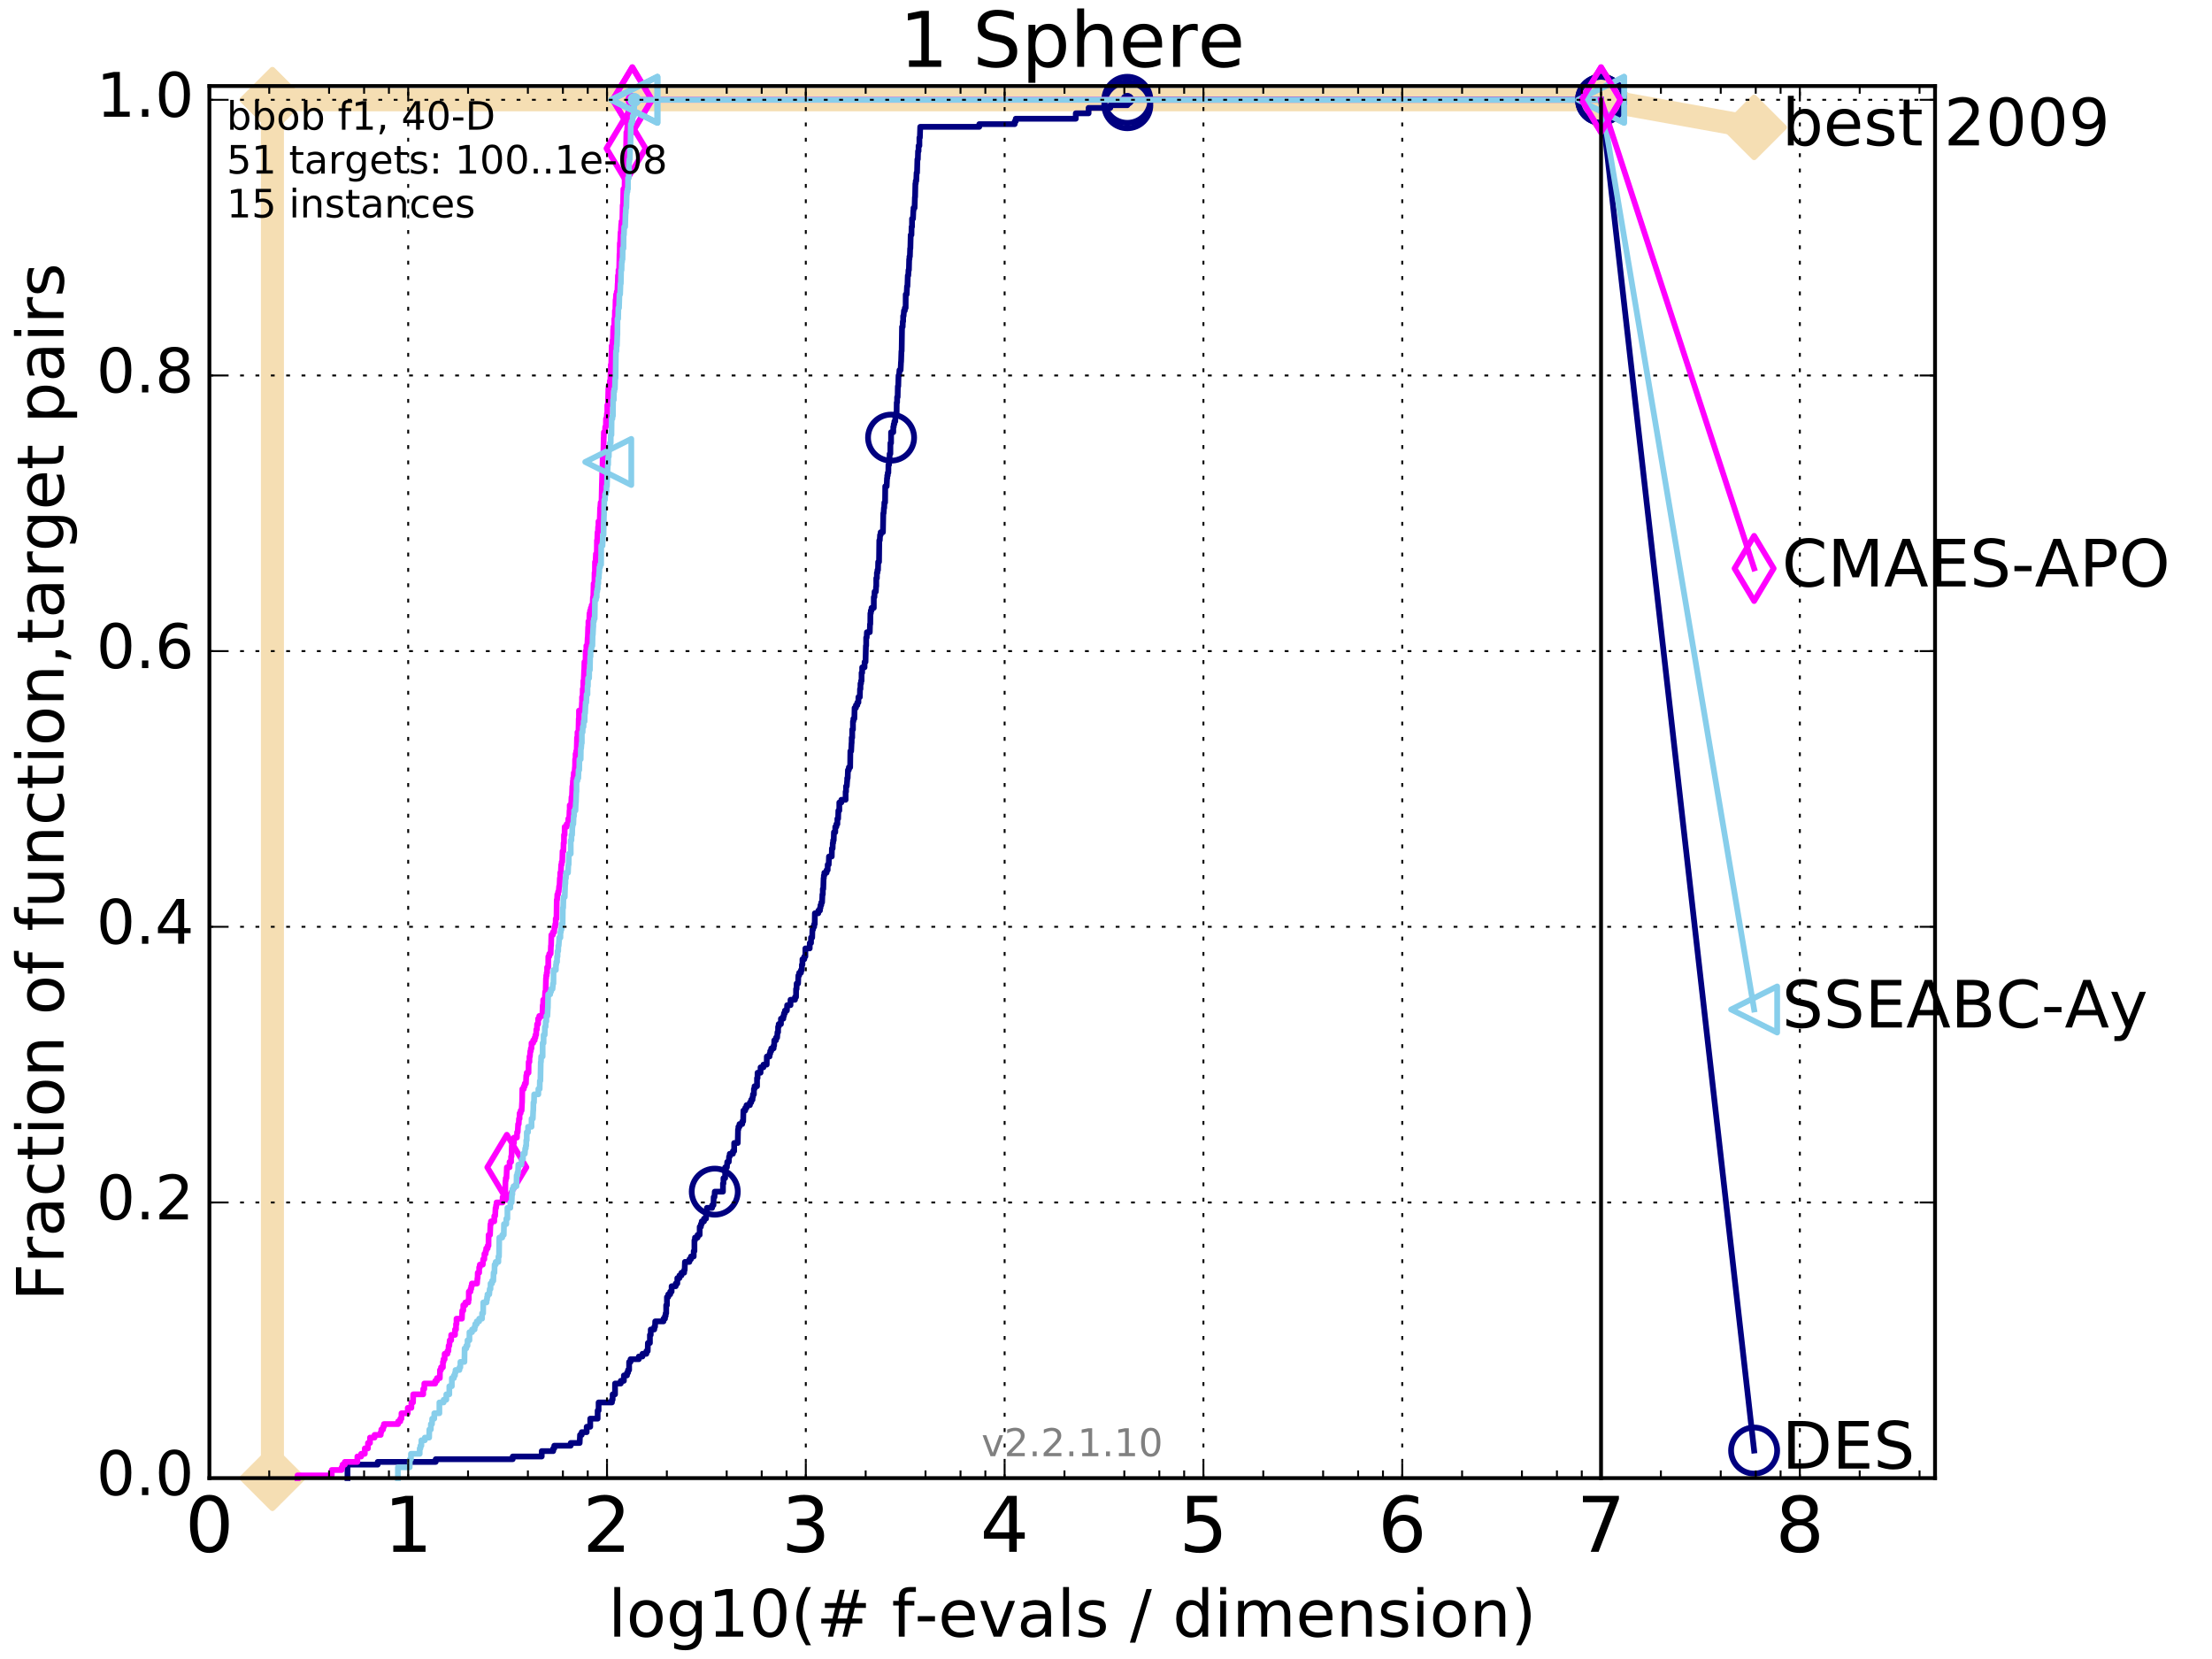 <?xml version="1.0" encoding="utf-8" standalone="no"?>
<!DOCTYPE svg PUBLIC "-//W3C//DTD SVG 1.1//EN"
  "http://www.w3.org/Graphics/SVG/1.1/DTD/svg11.dtd">
<!-- Created with matplotlib (http://matplotlib.org/) -->
<svg height="432pt" version="1.1" viewBox="0 0 576 432" width="576pt" xmlns="http://www.w3.org/2000/svg" xmlns:xlink="http://www.w3.org/1999/xlink">
 <defs>
  <style type="text/css">
*{stroke-linecap:butt;stroke-linejoin:round;stroke-miterlimit:100000;}
  </style>
 </defs>
 <g id="figure_1">
  <g id="patch_1">
   <path d="M 0 432 
L 576 432 
L 576 0 
L 0 0 
z
" style="fill:#ffffff;"/>
  </g>
  <g id="axes_1">
   <g id="patch_2">
    <path d="M 54.525 384.9 
L 503.88 384.9 
L 503.88 22.4 
L 54.525 22.4 
z
" style="fill:#ffffff;"/>
   </g>
   <g id="line2d_1">
    <path d="M 70.937 384.9 
L 70.937 25.989 
L 416.908 25.989 
" style="fill:none;stroke:#f5deb3;stroke-linecap:square;stroke-width:6.0;"/>
   </g>
   <g id="line2d_2">
    <defs>
     <path d="M -0 7.778 
L 7.778 0 
L 0 -7.778 
L -7.778 -0 
z
" id="me8c78b8cbb" style="stroke:#f5deb3;stroke-linejoin:miter;stroke-width:1.5;"/>
    </defs>
    <g>
     <use style="fill:#f5deb3;stroke:#f5deb3;stroke-linejoin:miter;stroke-width:1.5;" x="70.937" xlink:href="#me8c78b8cbb" y="384.9"/>
     <use style="fill:#f5deb3;stroke:#f5deb3;stroke-linejoin:miter;stroke-width:1.5;" x="70.937" xlink:href="#me8c78b8cbb" y="384.9"/>
     <use style="fill:#f5deb3;stroke:#f5deb3;stroke-linejoin:miter;stroke-width:1.5;" x="70.937" xlink:href="#me8c78b8cbb" y="25.989"/>
     <use style="fill:#f5deb3;stroke:#f5deb3;stroke-linejoin:miter;stroke-width:1.5;" x="70.937" xlink:href="#me8c78b8cbb" y="25.989"/>
     <use style="fill:#f5deb3;stroke:#f5deb3;stroke-linejoin:miter;stroke-width:1.5;" x="416.908" xlink:href="#me8c78b8cbb" y="25.989"/>
    </g>
   </g>
   <g id="line2d_3">
    <path d="M -15527.947 743.811 
" style="fill:none;stroke:#f5deb3;stroke-linecap:square;stroke-width:6.0;"/>
    <g>
     <use style="fill:#f5deb3;stroke:#f5deb3;stroke-linejoin:miter;stroke-width:1.5;" x="-15527.947" xlink:href="#me8c78b8cbb" y="743.811"/>
    </g>
   </g>
   <g id="line2d_4">
    <path d="M 416.908 25.989 
L 456.77 33.167 
" style="fill:none;stroke:#f5deb3;stroke-linecap:square;stroke-width:6.0;"/>
    <g>
     <use style="fill:#f5deb3;stroke:#f5deb3;stroke-linejoin:miter;stroke-width:1.5;" x="416.908" xlink:href="#me8c78b8cbb" y="25.989"/>
     <use style="fill:#f5deb3;stroke:#f5deb3;stroke-linejoin:miter;stroke-width:1.5;" x="456.77" xlink:href="#me8c78b8cbb" y="33.167"/>
    </g>
   </g>
   <g id="line2d_5">
    <defs>
     <path d="M 0 1.5 
C 0.398 1.5 0.779 1.342 1.061 1.061 
C 1.342 0.779 1.5 0.398 1.5 0 
C 1.5 -0.398 1.342 -0.779 1.061 -1.061 
C 0.779 -1.342 0.398 -1.5 0 -1.5 
C -0.398 -1.5 -0.779 -1.342 -1.061 -1.061 
C -1.342 -0.779 -1.5 -0.398 -1.5 0 
C -1.5 0.398 -1.342 0.779 -1.061 1.061 
C -0.779 1.342 -0.398 1.5 0 1.5 
z
" id="me79e107b95" style="stroke:#f5deb3;stroke-width:0.5;"/>
    </defs>
    <g>
     <use style="fill:#f5deb3;stroke:#f5deb3;stroke-width:0.5;" x="70.937" xlink:href="#me79e107b95" y="25.989"/>
     <use style="fill:#f5deb3;stroke:#f5deb3;stroke-width:0.5;" x="70.937" xlink:href="#me79e107b95" y="25.989"/>
    </g>
   </g>
   <g id="line2d_6">
    <defs>
     <path d="M 0 1.5 
C 0.398 1.5 0.779 1.342 1.061 1.061 
C 1.342 0.779 1.5 0.398 1.5 0 
C 1.5 -0.398 1.342 -0.779 1.061 -1.061 
C 0.779 -1.342 0.398 -1.5 0 -1.5 
C -0.398 -1.5 -0.779 -1.342 -1.061 -1.061 
C -1.342 -0.779 -1.5 -0.398 -1.5 0 
C -1.5 0.398 -1.342 0.779 -1.061 1.061 
C -0.779 1.342 -0.398 1.5 0 1.5 
z
" id="m535e0b07cf" style="stroke:#000080;stroke-width:0.5;"/>
    </defs>
    <g>
     <use style="fill:#000080;stroke:#000080;stroke-width:0.5;" x="293.554" xlink:href="#m535e0b07cf" y="25.989"/>
     <use style="fill:#000080;stroke:#000080;stroke-width:0.5;" x="293.554" xlink:href="#m535e0b07cf" y="25.989"/>
    </g>
   </g>
   <g id="line2d_7">
    <path d="M 90.484 384.9 
L 90.484 381.381 
L 98.355 381.381 
L 98.355 380.678 
L 113.454 380.678 
L 113.454 379.974 
L 133.509 379.974 
L 133.509 379.27 
L 141.064 379.27 
L 141.064 377.863 
L 144.053 377.863 
L 144.053 377.159 
L 144.334 377.159 
L 144.334 376.455 
L 148.61 376.455 
L 148.61 375.751 
L 150.941 375.751 
L 151.041 373.64 
L 151.475 373.64 
L 151.475 372.936 
L 152.77 372.936 
L 152.77 371.529 
L 153.697 371.529 
L 153.697 369.418 
L 155.625 369.418 
L 155.625 367.306 
L 155.875 367.306 
L 155.875 365.195 
L 159.352 365.195 
L 159.352 364.491 
L 159.532 364.491 
L 159.532 363.084 
L 160.155 363.084 
L 160.155 360.269 
L 161.646 360.269 
L 161.646 359.565 
L 162.46 359.565 
L 162.46 358.158 
L 163.268 358.158 
L 163.268 357.454 
L 163.543 357.454 
L 163.543 356.75 
L 163.823 356.75 
L 163.823 354.639 
L 164.19 354.639 
L 164.19 353.935 
L 166.347 353.935 
L 166.347 353.231 
L 167.295 353.231 
L 167.295 352.528 
L 168.319 352.528 
L 168.319 351.824 
L 168.665 351.824 
L 168.711 349.713 
L 169.237 349.713 
L 169.237 347.601 
L 169.454 347.601 
L 169.454 346.194 
L 170.37 346.194 
L 170.37 345.49 
L 170.571 345.49 
L 170.616 344.083 
L 172.77 344.083 
L 172.77 343.379 
L 173.161 343.379 
L 173.161 342.675 
L 173.341 342.675 
L 173.341 341.971 
L 173.478 341.971 
L 173.478 339.86 
L 173.672 339.86 
L 173.672 337.749 
L 174.015 337.749 
L 174.015 337.045 
L 174.521 337.045 
L 174.521 336.341 
L 174.888 336.341 
L 174.888 334.934 
L 175.955 334.934 
L 175.955 334.23 
L 176.372 334.23 
L 176.372 332.823 
L 176.928 332.823 
L 176.928 332.119 
L 177.452 332.119 
L 177.452 331.415 
L 178.152 331.415 
L 178.152 330.711 
L 178.29 330.711 
L 178.356 328.6 
L 179.522 328.6 
L 179.522 327.897 
L 179.925 327.897 
L 179.925 327.193 
L 180.639 327.193 
L 180.639 325.785 
L 180.827 325.785 
L 180.827 322.97 
L 180.974 322.97 
L 180.974 322.267 
L 181.651 322.267 
L 181.651 321.563 
L 182.186 321.563 
L 182.198 319.452 
L 182.507 319.452 
L 182.507 318.748 
L 182.731 318.748 
L 182.731 318.044 
L 183.316 318.044 
L 183.316 317.34 
L 183.846 317.34 
L 183.898 315.229 
L 184.078 315.229 
L 184.078 314.525 
L 185.433 314.525 
L 185.433 313.822 
L 185.789 313.822 
L 185.837 311.71 
L 186.056 311.71 
L 186.123 310.303 
L 188.255 310.303 
L 188.256 308.192 
L 188.386 308.192 
L 188.386 306.784 
L 188.828 306.784 
L 188.833 303.969 
L 189.283 303.969 
L 189.374 302.562 
L 189.773 302.562 
L 189.857 301.154 
L 190.022 301.154 
L 190.022 300.45 
L 190.845 300.45 
L 190.845 299.747 
L 191.178 299.747 
L 191.178 297.635 
L 192.107 297.635 
L 192.178 294.117 
L 192.273 294.117 
L 192.273 293.413 
L 192.558 293.413 
L 192.558 292.709 
L 193.28 292.709 
L 193.28 292.005 
L 193.52 292.005 
L 193.583 289.19 
L 194.059 289.19 
L 194.059 288.487 
L 194.393 288.487 
L 194.393 287.783 
L 195.269 287.783 
L 195.269 287.079 
L 195.61 287.079 
L 195.61 286.375 
L 195.953 286.375 
L 195.953 285.672 
L 196.067 285.672 
L 196.067 284.968 
L 196.316 284.968 
L 196.316 283.56 
L 196.476 283.56 
L 196.476 282.857 
L 197.127 282.857 
L 197.127 280.745 
L 197.263 280.745 
L 197.263 279.338 
L 198.048 279.338 
L 198.048 277.93 
L 198.8 277.93 
L 198.8 277.227 
L 199.646 277.227 
L 199.678 275.115 
L 200.386 275.115 
L 200.386 274.412 
L 200.558 274.412 
L 200.558 273.708 
L 200.83 273.708 
L 200.83 273.004 
L 201.444 273.004 
L 201.444 272.301 
L 201.585 272.301 
L 201.625 270.893 
L 202.069 270.893 
L 202.069 270.189 
L 202.363 270.189 
L 202.45 268.782 
L 202.613 268.782 
L 202.613 267.374 
L 202.769 267.374 
L 202.769 266.671 
L 203.356 266.671 
L 203.356 265.263 
L 203.973 265.263 
L 203.973 264.559 
L 204.146 264.559 
L 204.146 263.856 
L 204.395 263.856 
L 204.395 263.152 
L 204.896 263.152 
L 204.973 261.744 
L 205.846 261.744 
L 205.846 260.337 
L 207.015 260.337 
L 207.015 259.633 
L 207.291 259.633 
L 207.293 257.522 
L 207.429 257.522 
L 207.448 256.114 
L 207.821 256.114 
L 207.894 254.003 
L 208.113 254.003 
L 208.113 253.299 
L 208.573 253.299 
L 208.573 252.596 
L 208.797 252.596 
L 208.814 251.188 
L 208.957 251.188 
L 208.957 249.781 
L 209.435 249.781 
L 209.435 249.077 
L 209.718 249.077 
L 209.718 246.966 
L 210.846 246.966 
L 210.861 245.558 
L 211.188 245.558 
L 211.188 244.151 
L 211.489 244.151 
L 211.548 242.039 
L 211.721 242.039 
L 211.721 241.336 
L 212.008 241.336 
L 212.008 240.632 
L 212.154 240.632 
L 212.191 237.817 
L 213.087 237.817 
L 213.087 237.113 
L 213.517 237.113 
L 213.517 236.409 
L 213.653 236.409 
L 213.653 235.706 
L 213.859 235.706 
L 213.859 235.002 
L 214.066 235.002 
L 214.153 232.891 
L 214.256 232.891 
L 214.256 231.483 
L 214.376 231.483 
L 214.463 228.668 
L 214.528 228.668 
L 214.528 227.964 
L 214.656 227.964 
L 214.656 227.261 
L 215.241 227.261 
L 215.241 226.557 
L 215.528 226.557 
L 215.528 225.149 
L 215.796 225.149 
L 215.865 223.038 
L 216.584 223.038 
L 216.625 220.927 
L 216.815 220.927 
L 216.849 219.519 
L 216.945 219.519 
L 216.945 218.816 
L 217.095 218.816 
L 217.155 216.705 
L 217.502 216.705 
L 217.502 215.297 
L 217.787 215.297 
L 217.787 214.593 
L 218.05 214.593 
L 218.05 213.186 
L 218.249 213.186 
L 218.307 211.075 
L 218.553 211.075 
L 218.553 208.963 
L 219.09 208.963 
L 219.09 208.26 
L 220.195 208.26 
L 220.195 206.148 
L 220.308 206.148 
L 220.308 204.741 
L 220.492 204.741 
L 220.59 203.333 
L 220.61 203.333 
L 220.61 202.63 
L 220.734 202.63 
L 220.801 200.518 
L 221.035 200.518 
L 221.035 199.815 
L 221.375 199.815 
L 221.433 195.592 
L 221.64 195.592 
L 221.738 193.481 
L 221.768 193.481 
L 221.78 192.073 
L 221.914 192.073 
L 221.914 189.962 
L 222.107 189.962 
L 222.107 187.851 
L 222.219 187.851 
L 222.219 187.147 
L 222.472 187.147 
L 222.533 184.332 
L 222.881 184.332 
L 222.881 183.628 
L 223.242 183.628 
L 223.242 182.925 
L 223.529 182.925 
L 223.529 181.517 
L 223.899 181.517 
L 223.946 179.406 
L 224.064 179.406 
L 224.065 177.998 
L 224.214 177.998 
L 224.214 177.295 
L 224.351 177.295 
L 224.351 175.183 
L 224.51 175.183 
L 224.51 173.776 
L 225.123 173.776 
L 225.134 172.368 
L 225.377 172.368 
L 225.478 168.146 
L 225.552 168.146 
L 225.552 166.035 
L 225.686 166.035 
L 225.742 164.627 
L 226.485 164.627 
L 226.545 162.516 
L 226.618 162.516 
L 226.649 159.701 
L 226.759 159.701 
L 226.759 158.997 
L 226.947 158.997 
L 226.947 158.294 
L 227.532 158.294 
L 227.539 155.479 
L 227.7 155.479 
L 227.736 154.071 
L 228.06 154.071 
L 228.132 152.664 
L 228.181 152.664 
L 228.181 150.552 
L 228.34 150.552 
L 228.34 149.145 
L 228.481 149.145 
L 228.481 148.441 
L 228.629 148.441 
L 228.677 146.33 
L 228.896 146.33 
L 228.966 140.7 
L 229.096 140.7 
L 229.164 139.292 
L 229.324 139.292 
L 229.324 138.589 
L 229.914 138.589 
L 230.007 133.662 
L 230.089 133.662 
L 230.176 132.255 
L 230.248 132.255 
L 230.291 130.847 
L 230.472 130.847 
L 230.517 126.625 
L 230.883 126.625 
L 230.975 124.514 
L 231.042 124.514 
L 231.042 123.81 
L 231.173 123.81 
L 231.173 123.106 
L 231.321 123.106 
L 231.354 120.995 
L 231.521 120.995 
L 231.521 119.587 
L 231.634 119.587 
L 231.658 118.18 
L 231.848 118.18 
L 231.864 115.365 
L 232.032 115.365 
L 232.036 112.55 
L 232.604 112.55 
L 232.604 111.142 
L 232.729 111.142 
L 232.729 110.439 
L 232.892 110.439 
L 232.892 109.735 
L 233.13 109.735 
L 233.136 108.327 
L 233.31 108.327 
L 233.31 107.624 
L 233.477 107.624 
L 233.506 104.809 
L 233.6 104.809 
L 233.612 103.401 
L 233.745 103.401 
L 233.8 100.586 
L 233.907 100.586 
L 233.978 97.771 
L 234.124 97.771 
L 234.22 96.364 
L 234.519 96.364 
L 234.615 94.253 
L 234.64 94.253 
L 234.734 91.438 
L 234.79 91.438 
L 234.887 85.104 
L 235.055 85.104 
L 235.085 83.696 
L 235.177 83.696 
L 235.177 82.289 
L 235.295 82.289 
L 235.394 80.881 
L 235.618 80.881 
L 235.618 80.178 
L 235.825 80.178 
L 235.849 76.659 
L 236.093 76.659 
L 236.187 74.548 
L 236.289 74.548 
L 236.388 71.733 
L 236.516 71.733 
L 236.569 70.325 
L 236.676 70.325 
L 236.746 67.51 
L 236.817 67.51 
L 236.817 66.806 
L 236.931 66.806 
L 236.997 64.695 
L 237.057 64.695 
L 237.144 61.176 
L 237.34 61.176 
L 237.372 59.065 
L 237.487 59.065 
L 237.492 56.954 
L 237.747 56.954 
L 237.83 54.843 
L 237.877 54.843 
L 237.877 54.139 
L 238.156 54.139 
L 238.239 51.324 
L 238.289 51.324 
L 238.365 47.805 
L 238.45 47.805 
L 238.45 47.102 
L 238.593 47.102 
L 238.675 44.99 
L 238.794 44.99 
L 238.888 41.472 
L 239.002 41.472 
L 239.061 39.36 
L 239.193 39.36 
L 239.196 37.953 
L 239.41 37.953 
L 239.41 35.842 
L 239.535 35.842 
L 239.627 33.027 
L 255.001 33.027 
L 255.001 32.323 
L 264.223 32.323 
L 264.223 31.619 
L 264.498 31.619 
L 264.498 30.915 
L 280.133 30.915 
L 280.133 29.508 
L 283.467 29.508 
L 283.467 28.1 
L 289.116 28.1 
L 289.116 27.397 
L 293.554 27.397 
L 293.554 25.989 
L 416.908 25.989 
L 416.908 25.989 
" style="fill:none;stroke:#000080;stroke-linecap:square;stroke-width:1.5;"/>
   </g>
   <g id="line2d_8">
    <defs>
     <path d="M 0 6 
C 1.591 6 3.117 5.368 4.243 4.243 
C 5.368 3.117 6 1.591 6 0 
C 6 -1.591 5.368 -3.117 4.243 -4.243 
C 3.117 -5.368 1.591 -6 0 -6 
C -1.591 -6 -3.117 -5.368 -4.243 -4.243 
C -5.368 -3.117 -6 -1.591 -6 0 
C -6 1.591 -5.368 3.117 -4.243 4.243 
C -3.117 5.368 -1.591 6 0 6 
z
" id="m571ec9d722" style="stroke:#000080;stroke-width:1.5;"/>
    </defs>
    <g>
     <use style="fill:none;stroke:#000080;stroke-width:1.5;" x="186.123" xlink:href="#m571ec9d722" y="310.303"/>
     <use style="fill:none;stroke:#000080;stroke-width:1.5;" x="232.036" xlink:href="#m571ec9d722" y="113.957"/>
     <use style="fill:none;stroke:#000080;stroke-width:1.5;" x="293.554" xlink:href="#m571ec9d722" y="27.397"/>
     <use style="fill:none;stroke:#000080;stroke-width:1.5;" x="293.554" xlink:href="#m571ec9d722" y="25.989"/>
     <use style="fill:none;stroke:#000080;stroke-width:1.5;" x="416.908" xlink:href="#m571ec9d722" y="25.989"/>
    </g>
   </g>
   <g id="line2d_9">
    <path d="M -15527.947 743.811 
" style="fill:none;stroke:#000080;stroke-linecap:square;stroke-width:1.5;"/>
    <g>
     <use style="fill:none;stroke:#000080;stroke-width:1.5;" x="-15527.947" xlink:href="#m571ec9d722" y="743.811"/>
    </g>
   </g>
   <g id="line2d_10">
    <defs>
     <path d="M 0 1.5 
C 0.398 1.5 0.779 1.342 1.061 1.061 
C 1.342 0.779 1.5 0.398 1.5 0 
C 1.5 -0.398 1.342 -0.779 1.061 -1.061 
C 0.779 -1.342 0.398 -1.5 0 -1.5 
C -0.398 -1.5 -0.779 -1.342 -1.061 -1.061 
C -1.342 -0.779 -1.5 -0.398 -1.5 0 
C -1.5 0.398 -1.342 0.779 -1.061 1.061 
C -0.779 1.342 -0.398 1.5 0 1.5 
z
" id="mbbfc97d804" style="stroke:#ff00ff;stroke-width:0.5;"/>
    </defs>
    <g>
     <use style="fill:#ff00ff;stroke:#ff00ff;stroke-width:0.5;" x="164.651" xlink:href="#mbbfc97d804" y="25.989"/>
     <use style="fill:#ff00ff;stroke:#ff00ff;stroke-width:0.5;" x="164.651" xlink:href="#mbbfc97d804" y="25.989"/>
    </g>
   </g>
   <g id="line2d_11">
    <path d="M 77.472 384.9 
L 77.472 384.196 
L 86.385 384.196 
L 86.385 382.789 
L 88.957 382.789 
L 88.957 382.085 
L 89.199 382.085 
L 89.199 381.381 
L 89.792 381.381 
L 89.792 380.678 
L 93.056 380.678 
L 93.056 379.27 
L 94.047 379.27 
L 94.047 378.566 
L 94.996 378.566 
L 94.996 377.159 
L 95.817 377.159 
L 95.817 375.751 
L 96.348 375.751 
L 96.348 374.344 
L 97.54 374.344 
L 97.54 373.64 
L 99.141 373.64 
L 99.141 372.936 
L 99.295 372.936 
L 99.295 372.233 
L 99.751 372.233 
L 99.751 371.529 
L 99.975 371.529 
L 99.975 370.825 
L 103.674 370.825 
L 103.674 370.121 
L 104.235 370.121 
L 104.235 369.418 
L 104.541 369.418 
L 104.541 368.01 
L 106.181 368.01 
L 106.181 366.603 
L 107.122 366.603 
L 107.122 365.195 
L 107.551 365.195 
L 107.604 363.084 
L 110.205 363.084 
L 110.205 361.676 
L 110.487 361.676 
L 110.487 360.269 
L 113.331 360.269 
L 113.331 359.565 
L 113.778 359.565 
L 113.778 358.861 
L 114.531 358.861 
L 114.57 356.75 
L 114.841 356.75 
L 114.841 356.046 
L 115.335 356.046 
L 115.335 354.639 
L 115.485 354.639 
L 115.485 353.935 
L 115.782 353.935 
L 115.782 352.528 
L 116.507 352.528 
L 116.507 351.824 
L 116.755 351.824 
L 116.826 350.416 
L 117.001 350.416 
L 117.106 349.009 
L 117.485 349.009 
L 117.485 347.601 
L 118.487 347.601 
L 118.487 346.194 
L 118.747 346.194 
L 118.747 344.786 
L 118.876 344.786 
L 118.876 343.379 
L 120.277 343.379 
L 120.367 341.268 
L 120.636 341.268 
L 120.636 339.86 
L 121.164 339.86 
L 121.164 339.156 
L 121.962 339.156 
L 121.962 338.453 
L 122.074 338.453 
L 122.074 336.341 
L 122.515 336.341 
L 122.515 335.638 
L 122.706 335.638 
L 122.706 334.934 
L 122.868 334.934 
L 122.868 334.23 
L 124.224 334.23 
L 124.325 332.823 
L 124.376 332.823 
L 124.401 331.415 
L 124.775 331.415 
L 124.775 330.008 
L 124.947 330.008 
L 124.947 329.304 
L 125.718 329.304 
L 125.813 327.897 
L 126.117 327.897 
L 126.141 326.489 
L 126.464 326.489 
L 126.464 325.785 
L 126.601 325.785 
L 126.601 325.082 
L 126.985 325.082 
L 126.985 324.378 
L 127.208 324.378 
L 127.23 321.563 
L 127.603 321.563 
L 127.712 318.748 
L 127.842 318.748 
L 127.842 318.044 
L 128.708 318.044 
L 128.708 316.637 
L 128.935 316.637 
L 129.038 314.525 
L 129.18 314.525 
L 129.18 313.822 
L 129.302 313.822 
L 129.302 313.118 
L 130.863 313.118 
L 130.881 311.71 
L 131.549 311.71 
L 131.622 307.488 
L 131.695 307.488 
L 131.695 306.784 
L 131.876 306.784 
L 131.984 303.969 
L 132.69 303.969 
L 132.69 302.562 
L 133.086 302.562 
L 133.086 301.154 
L 133.205 301.154 
L 133.273 298.339 
L 133.626 298.339 
L 133.626 297.635 
L 133.841 297.635 
L 133.841 296.228 
L 134.604 296.228 
L 134.652 294.82 
L 134.81 294.82 
L 134.921 292.709 
L 135.078 292.709 
L 135.14 291.302 
L 135.295 291.302 
L 135.295 289.894 
L 135.572 289.894 
L 135.572 289.19 
L 135.83 289.19 
L 135.936 287.079 
L 135.951 287.079 
L 136.011 283.56 
L 136.397 283.56 
L 136.397 282.857 
L 136.646 282.857 
L 136.646 282.153 
L 136.95 282.153 
L 137.036 280.042 
L 137.165 280.042 
L 137.165 279.338 
L 137.63 279.338 
L 137.658 276.523 
L 137.866 276.523 
L 137.866 275.115 
L 137.99 275.115 
L 138.086 273.708 
L 138.222 273.708 
L 138.222 273.004 
L 138.398 273.004 
L 138.398 271.597 
L 138.838 271.597 
L 138.838 270.893 
L 139.231 270.893 
L 139.231 270.189 
L 139.425 270.189 
L 139.425 269.486 
L 139.618 269.486 
L 139.656 268.078 
L 139.808 268.078 
L 139.859 266.671 
L 140.123 266.671 
L 140.123 265.263 
L 140.42 265.263 
L 140.42 264.559 
L 141.231 264.559 
L 141.326 261.744 
L 141.42 261.744 
L 141.456 260.337 
L 141.852 260.337 
L 141.956 258.226 
L 142.082 258.226 
L 142.173 254.707 
L 142.23 254.707 
L 142.23 254.003 
L 142.355 254.003 
L 142.355 253.299 
L 142.468 253.299 
L 142.468 251.892 
L 142.747 251.892 
L 142.78 249.077 
L 143.023 249.077 
L 143.023 248.373 
L 143.382 248.373 
L 143.458 246.262 
L 143.501 246.262 
L 143.576 243.447 
L 143.958 243.447 
L 143.958 242.743 
L 144.292 242.743 
L 144.396 241.336 
L 144.581 241.336 
L 144.581 240.632 
L 144.703 240.632 
L 144.703 239.224 
L 144.906 239.224 
L 144.977 234.298 
L 145.067 234.298 
L 145.127 232.891 
L 145.336 232.891 
L 145.336 232.187 
L 145.484 232.187 
L 145.592 230.779 
L 145.69 230.779 
L 145.777 228.668 
L 145.874 228.668 
L 145.874 227.261 
L 146.038 227.261 
L 146.133 225.149 
L 146.257 225.149 
L 146.257 224.446 
L 146.399 224.446 
L 146.484 221.631 
L 146.709 221.631 
L 146.755 219.519 
L 146.857 219.519 
L 146.857 217.408 
L 147.023 217.408 
L 147.042 215.297 
L 147.559 215.297 
L 147.559 214.593 
L 147.968 214.593 
L 147.985 213.186 
L 148.222 213.186 
L 148.3 211.075 
L 148.352 211.075 
L 148.352 209.667 
L 148.721 209.667 
L 148.814 207.556 
L 148.924 207.556 
L 149.034 204.741 
L 149.126 204.741 
L 149.176 203.333 
L 149.243 203.333 
L 149.243 202.63 
L 149.359 202.63 
L 149.417 201.222 
L 149.598 201.222 
L 149.696 199.815 
L 149.729 199.815 
L 149.761 197.703 
L 149.875 197.703 
L 149.875 196.296 
L 150.028 196.296 
L 150.028 195.592 
L 150.164 195.592 
L 150.252 192.073 
L 150.371 192.073 
L 150.371 190.666 
L 150.63 190.666 
L 150.701 187.147 
L 150.763 187.147 
L 150.763 185.036 
L 151.43 185.036 
L 151.528 182.925 
L 151.558 182.925 
L 151.558 181.517 
L 151.715 181.517 
L 151.737 179.406 
L 151.871 179.406 
L 151.893 177.295 
L 152.004 177.295 
L 152.106 174.48 
L 152.136 174.48 
L 152.179 172.368 
L 152.477 172.368 
L 152.498 169.553 
L 152.685 169.553 
L 152.685 168.146 
L 152.926 168.146 
L 153.025 166.035 
L 153.06 166.035 
L 153.158 163.22 
L 153.221 163.22 
L 153.221 161.812 
L 153.45 161.812 
L 153.505 159.701 
L 153.656 159.701 
L 153.656 158.997 
L 153.847 158.997 
L 153.847 158.294 
L 154.063 158.294 
L 154.063 157.59 
L 154.316 157.59 
L 154.396 155.479 
L 154.482 155.479 
L 154.574 151.96 
L 154.789 151.96 
L 154.815 149.145 
L 154.913 149.145 
L 154.932 146.33 
L 155.087 146.33 
L 155.176 144.219 
L 155.405 144.219 
L 155.443 140.7 
L 155.531 140.7 
L 155.594 138.589 
L 155.707 138.589 
L 155.75 137.181 
L 155.837 137.181 
L 155.837 135.774 
L 156.164 135.774 
L 156.262 132.255 
L 156.304 132.255 
L 156.407 130.847 
L 156.63 130.847 
L 156.738 125.921 
L 156.744 125.921 
L 156.845 122.402 
L 156.874 122.402 
L 156.945 118.884 
L 157.098 118.884 
L 157.204 113.957 
L 157.227 113.957 
L 157.25 112.55 
L 157.546 112.55 
L 157.597 111.142 
L 157.769 111.142 
L 157.797 109.031 
L 157.956 109.031 
L 158.057 107.624 
L 158.136 107.624 
L 158.142 105.513 
L 158.309 105.513 
L 158.414 101.29 
L 158.475 101.29 
L 158.475 100.586 
L 158.788 100.586 
L 158.804 99.179 
L 158.923 99.179 
L 158.999 97.068 
L 159.053 97.068 
L 159.053 94.956 
L 159.165 94.956 
L 159.272 90.734 
L 159.283 90.734 
L 159.283 90.03 
L 159.452 90.03 
L 159.495 88.623 
L 159.616 88.623 
L 159.668 85.808 
L 159.731 85.808 
L 159.731 85.104 
L 159.959 85.104 
L 159.964 82.993 
L 160.093 82.993 
L 160.119 80.881 
L 160.237 80.881 
L 160.293 78.066 
L 160.354 78.066 
L 160.43 76.659 
L 160.601 76.659 
L 160.601 75.955 
L 160.756 75.955 
L 160.841 73.844 
L 160.87 73.844 
L 160.915 71.733 
L 161.053 71.733 
L 161.053 70.325 
L 161.225 70.325 
L 161.322 66.103 
L 161.366 66.103 
L 161.405 63.288 
L 161.487 63.288 
L 161.593 60.473 
L 161.674 60.473 
L 161.77 58.361 
L 161.832 58.361 
L 161.832 57.658 
L 162.049 57.658 
L 162.143 53.435 
L 162.223 53.435 
L 162.321 49.213 
L 162.63 49.213 
L 162.694 44.99 
L 162.749 44.99 
L 162.749 43.583 
L 162.863 43.583 
L 162.945 39.36 
L 163.021 39.36 
L 163.111 34.434 
L 163.259 34.434 
L 163.357 33.027 
L 163.401 33.027 
L 163.441 29.508 
L 163.626 29.508 
L 163.657 28.1 
L 163.918 28.1 
L 163.918 27.397 
L 164.044 27.397 
L 164.044 26.693 
L 164.651 26.693 
L 164.651 25.989 
L 416.908 25.989 
L 416.908 25.989 
" style="fill:none;stroke:#ff00ff;stroke-linecap:square;stroke-width:1.5;"/>
   </g>
   <g id="line2d_12">
    <defs>
     <path d="M -0 8.485 
L 5.091 0 
L 0 -8.485 
L -5.091 -0 
z
" id="m2f2eb3db2e" style="stroke:#ff00ff;stroke-linejoin:miter;stroke-width:1.5;"/>
    </defs>
    <g>
     <use style="fill:none;stroke:#ff00ff;stroke-linejoin:miter;stroke-width:1.5;" x="131.984" xlink:href="#m2f2eb3db2e" y="303.969"/>
     <use style="fill:none;stroke:#ff00ff;stroke-linejoin:miter;stroke-width:1.5;" x="163.021" xlink:href="#m2f2eb3db2e" y="38.657"/>
     <use style="fill:none;stroke:#ff00ff;stroke-linejoin:miter;stroke-width:1.5;" x="164.651" xlink:href="#m2f2eb3db2e" y="25.989"/>
     <use style="fill:none;stroke:#ff00ff;stroke-linejoin:miter;stroke-width:1.5;" x="164.651" xlink:href="#m2f2eb3db2e" y="25.989"/>
     <use style="fill:none;stroke:#ff00ff;stroke-linejoin:miter;stroke-width:1.5;" x="416.908" xlink:href="#m2f2eb3db2e" y="25.989"/>
    </g>
   </g>
   <g id="line2d_13">
    <path d="M -15527.947 743.811 
" style="fill:none;stroke:#ff00ff;stroke-linecap:square;stroke-width:1.5;"/>
    <g>
     <use style="fill:none;stroke:#ff00ff;stroke-linejoin:miter;stroke-width:1.5;" x="-15527.947" xlink:href="#m2f2eb3db2e" y="743.811"/>
    </g>
   </g>
   <g id="line2d_14">
    <defs>
     <path d="M 0 1.5 
C 0.398 1.5 0.779 1.342 1.061 1.061 
C 1.342 0.779 1.5 0.398 1.5 0 
C 1.5 -0.398 1.342 -0.779 1.061 -1.061 
C 0.779 -1.342 0.398 -1.5 0 -1.5 
C -0.398 -1.5 -0.779 -1.342 -1.061 -1.061 
C -1.342 -0.779 -1.5 -0.398 -1.5 0 
C -1.5 0.398 -1.342 0.779 -1.061 1.061 
C -0.779 1.342 -0.398 1.5 0 1.5 
z
" id="meece3a8b39" style="stroke:#87ceeb;stroke-width:0.5;"/>
    </defs>
    <g>
     <use style="fill:#87ceeb;stroke:#87ceeb;stroke-width:0.5;" x="165.194" xlink:href="#meece3a8b39" y="25.989"/>
     <use style="fill:#87ceeb;stroke:#87ceeb;stroke-width:0.5;" x="165.194" xlink:href="#meece3a8b39" y="25.989"/>
    </g>
   </g>
   <g id="line2d_15">
    <path d="M 103.611 384.9 
L 103.611 382.085 
L 106.684 382.085 
L 106.739 379.974 
L 107.013 379.974 
L 107.013 378.566 
L 109.289 378.566 
L 109.289 377.159 
L 109.485 377.159 
L 109.485 376.455 
L 109.728 376.455 
L 109.728 375.048 
L 110.626 375.048 
L 110.626 374.344 
L 111.756 374.344 
L 111.8 372.233 
L 112.193 372.233 
L 112.193 370.825 
L 112.493 370.825 
L 112.536 369.418 
L 113.083 369.418 
L 113.083 368.01 
L 114.414 368.01 
L 114.414 365.195 
L 115.522 365.195 
L 115.522 364.491 
L 116.22 364.491 
L 116.22 363.084 
L 117.001 363.084 
L 117.001 360.973 
L 117.655 360.973 
L 117.655 358.861 
L 118.191 358.861 
L 118.191 358.158 
L 118.487 358.158 
L 118.487 357.454 
L 118.617 357.454 
L 118.617 356.75 
L 119.634 356.75 
L 119.634 356.046 
L 119.881 356.046 
L 119.881 354.639 
L 120.931 354.639 
L 120.989 351.12 
L 121.424 351.12 
L 121.424 350.416 
L 121.737 350.416 
L 121.737 349.009 
L 122.24 349.009 
L 122.24 346.898 
L 122.921 346.898 
L 122.921 346.194 
L 123.582 346.194 
L 123.582 345.49 
L 123.738 345.49 
L 123.738 344.786 
L 124.148 344.786 
L 124.148 344.083 
L 124.775 344.083 
L 124.775 343.379 
L 125.528 343.379 
L 125.528 341.971 
L 125.813 341.971 
L 125.836 339.156 
L 126.692 339.156 
L 126.692 338.453 
L 126.827 338.453 
L 126.827 337.749 
L 126.94 337.749 
L 126.94 337.045 
L 127.406 337.045 
L 127.516 335.638 
L 127.733 335.638 
L 127.733 334.23 
L 128.12 334.23 
L 128.12 333.526 
L 128.458 333.526 
L 128.521 331.415 
L 128.75 331.415 
L 128.791 329.304 
L 129.079 329.304 
L 129.079 328.6 
L 129.782 328.6 
L 129.782 327.193 
L 129.939 327.193 
L 130.018 322.267 
L 130.787 322.267 
L 130.787 321.563 
L 131.181 321.563 
L 131.236 318.748 
L 131.84 318.748 
L 131.84 317.34 
L 132.127 317.34 
L 132.127 314.525 
L 132.897 314.525 
L 132.897 313.118 
L 133.239 313.118 
L 133.324 311.007 
L 133.425 311.007 
L 133.425 309.599 
L 133.725 309.599 
L 133.725 308.895 
L 134.492 308.895 
L 134.524 306.08 
L 134.731 306.08 
L 134.731 305.377 
L 134.889 305.377 
L 134.968 303.265 
L 135.785 303.265 
L 135.876 301.858 
L 136.19 301.858 
L 136.19 300.45 
L 136.661 300.45 
L 136.763 299.043 
L 136.922 299.043 
L 136.922 298.339 
L 137.036 298.339 
L 137.036 296.932 
L 137.165 296.932 
L 137.165 294.82 
L 137.504 294.82 
L 137.504 293.413 
L 138.411 293.413 
L 138.411 291.302 
L 138.746 291.302 
L 138.838 289.19 
L 138.865 289.19 
L 138.904 287.079 
L 139.049 287.079 
L 139.101 284.968 
L 140.185 284.968 
L 140.185 283.56 
L 140.531 283.56 
L 140.568 281.449 
L 140.714 281.449 
L 140.811 276.523 
L 140.872 276.523 
L 140.92 275.115 
L 141.302 275.115 
L 141.302 271.597 
L 141.549 271.597 
L 141.549 269.486 
L 141.84 269.486 
L 141.887 267.374 
L 142.082 267.374 
L 142.082 265.967 
L 142.276 265.967 
L 142.276 264.559 
L 142.546 264.559 
L 142.647 262.448 
L 142.669 262.448 
L 142.736 258.929 
L 143.274 258.929 
L 143.274 258.226 
L 143.501 258.226 
L 143.501 257.522 
L 143.884 257.522 
L 143.99 256.114 
L 144.115 256.114 
L 144.147 252.596 
L 144.744 252.596 
L 144.775 251.188 
L 144.856 251.188 
L 144.856 250.484 
L 145.057 250.484 
L 145.057 249.077 
L 145.187 249.077 
L 145.187 247.669 
L 145.356 247.669 
L 145.385 246.262 
L 145.484 246.262 
L 145.582 244.854 
L 145.611 244.854 
L 145.611 244.151 
L 145.932 244.151 
L 145.932 242.743 
L 146.047 242.743 
L 146.047 242.039 
L 146.229 242.039 
L 146.229 240.632 
L 146.512 240.632 
L 146.559 236.409 
L 146.653 236.409 
L 146.718 233.594 
L 147.06 233.594 
L 147.17 230.076 
L 147.234 230.076 
L 147.234 228.668 
L 147.379 228.668 
L 147.379 227.261 
L 147.906 227.261 
L 147.994 225.149 
L 148.082 225.149 
L 148.134 222.334 
L 148.619 222.334 
L 148.619 218.816 
L 148.806 218.816 
L 148.806 217.408 
L 148.975 217.408 
L 149.034 215.297 
L 149.093 215.297 
L 149.093 214.593 
L 149.293 214.593 
L 149.384 212.482 
L 149.491 212.482 
L 149.491 211.075 
L 149.85 211.075 
L 149.939 208.963 
L 149.98 208.963 
L 150.084 206.148 
L 150.132 206.148 
L 150.132 203.333 
L 150.363 203.333 
L 150.363 202.63 
L 150.591 202.63 
L 150.654 200.518 
L 150.833 200.518 
L 150.879 197.703 
L 151.21 197.703 
L 151.248 194.888 
L 151.331 194.888 
L 151.43 193.481 
L 151.512 193.481 
L 151.512 190.666 
L 151.715 190.666 
L 151.759 189.258 
L 151.952 189.258 
L 151.981 187.851 
L 152.231 187.851 
L 152.267 185.74 
L 152.361 185.74 
L 152.462 183.628 
L 152.491 183.628 
L 152.491 182.925 
L 152.671 182.925 
L 152.742 180.813 
L 152.983 180.813 
L 152.983 178.702 
L 153.095 178.702 
L 153.13 176.591 
L 153.408 176.591 
L 153.436 174.48 
L 153.608 174.48 
L 153.677 170.961 
L 153.772 170.961 
L 153.772 169.553 
L 153.894 169.553 
L 153.894 168.85 
L 154.056 168.85 
L 154.056 168.146 
L 154.263 168.146 
L 154.316 165.331 
L 154.376 165.331 
L 154.482 163.22 
L 154.508 163.22 
L 154.508 161.812 
L 154.652 161.812 
L 154.652 161.109 
L 154.861 161.109 
L 154.932 156.182 
L 155.202 156.182 
L 155.202 155.479 
L 155.386 155.479 
L 155.386 154.071 
L 155.525 154.071 
L 155.525 153.367 
L 155.669 153.367 
L 155.669 151.96 
L 155.8 151.96 
L 155.8 150.552 
L 155.93 150.552 
L 156.004 149.145 
L 156.054 149.145 
L 156.078 147.737 
L 156.262 147.737 
L 156.262 147.034 
L 156.528 147.034 
L 156.558 142.107 
L 156.892 142.107 
L 156.998 139.292 
L 157.163 139.292 
L 157.262 134.366 
L 157.279 134.366 
L 157.355 130.144 
L 157.54 130.144 
L 157.54 128.736 
L 157.775 128.736 
L 157.775 128.032 
L 157.928 128.032 
L 157.928 126.625 
L 158.052 126.625 
L 158.147 123.106 
L 158.164 123.106 
L 158.27 120.995 
L 158.365 120.995 
L 158.387 118.884 
L 158.541 118.884 
L 158.58 116.772 
L 158.815 116.772 
L 158.815 115.365 
L 159.026 115.365 
L 159.042 113.254 
L 159.224 113.254 
L 159.267 109.031 
L 159.474 109.031 
L 159.474 108.327 
L 159.605 108.327 
L 159.647 104.105 
L 159.845 104.105 
L 159.851 101.994 
L 159.97 101.994 
L 159.97 101.29 
L 160.119 101.29 
L 160.201 98.475 
L 160.287 98.475 
L 160.389 91.438 
L 160.531 91.438 
L 160.556 90.03 
L 160.646 90.03 
L 160.741 87.215 
L 160.771 87.215 
L 160.791 82.993 
L 160.969 82.993 
L 161.024 80.178 
L 161.196 80.178 
L 161.303 76.659 
L 161.482 76.659 
L 161.583 73.844 
L 161.67 73.844 
L 161.737 70.325 
L 161.856 70.325 
L 161.898 68.214 
L 161.993 68.214 
L 161.993 67.51 
L 162.115 67.51 
L 162.143 64.695 
L 162.353 64.695 
L 162.386 61.176 
L 162.474 61.176 
L 162.543 59.065 
L 162.786 59.065 
L 162.895 55.546 
L 162.94 55.546 
L 162.985 54.139 
L 163.098 54.139 
L 163.197 50.62 
L 163.25 50.62 
L 163.25 49.917 
L 163.397 49.917 
L 163.397 49.213 
L 163.525 49.213 
L 163.525 46.398 
L 163.718 46.398 
L 163.819 42.175 
L 163.879 42.175 
L 163.879 41.472 
L 163.996 41.472 
L 164.091 37.953 
L 164.173 37.953 
L 164.254 32.323 
L 164.462 32.323 
L 164.462 31.619 
L 164.718 31.619 
L 164.76 30.212 
L 165.083 30.212 
L 165.194 25.989 
L 416.908 25.989 
L 416.908 25.989 
" style="fill:none;stroke:#87ceeb;stroke-linecap:square;stroke-width:1.5;"/>
   </g>
   <g id="line2d_16">
    <defs>
     <path d="M -6 -0 
L 6 6 
L 6 -6 
z
" id="mf2d242b800" style="stroke:#87ceeb;stroke-linejoin:miter;stroke-width:1.5;"/>
    </defs>
    <g>
     <use style="fill:none;stroke:#87ceeb;stroke-linejoin:miter;stroke-width:1.5;" x="158.387" xlink:href="#mf2d242b800" y="120.291"/>
     <use style="fill:none;stroke:#87ceeb;stroke-linejoin:miter;stroke-width:1.5;" x="165.194" xlink:href="#mf2d242b800" y="25.989"/>
     <use style="fill:none;stroke:#87ceeb;stroke-linejoin:miter;stroke-width:1.5;" x="165.194" xlink:href="#mf2d242b800" y="25.989"/>
     <use style="fill:none;stroke:#87ceeb;stroke-linejoin:miter;stroke-width:1.5;" x="165.194" xlink:href="#mf2d242b800" y="25.989"/>
     <use style="fill:none;stroke:#87ceeb;stroke-linejoin:miter;stroke-width:1.5;" x="416.908" xlink:href="#mf2d242b800" y="25.989"/>
    </g>
   </g>
   <g id="line2d_17">
    <path d="M -15527.947 743.811 
" style="fill:none;stroke:#87ceeb;stroke-linecap:square;stroke-width:1.5;"/>
    <g>
     <use style="fill:none;stroke:#87ceeb;stroke-linejoin:miter;stroke-width:1.5;" x="-15527.947" xlink:href="#mf2d242b800" y="743.811"/>
    </g>
   </g>
   <g id="line2d_18">
    <path d="M 416.908 25.989 
L 456.77 377.722 
" style="fill:none;stroke:#000080;stroke-linecap:square;stroke-width:1.5;"/>
    <g>
     <use style="fill:none;stroke:#000080;stroke-width:1.5;" x="416.908" xlink:href="#m571ec9d722" y="25.989"/>
     <use style="fill:none;stroke:#000080;stroke-width:1.5;" x="456.77" xlink:href="#m571ec9d722" y="377.722"/>
    </g>
   </g>
   <g id="line2d_19">
    <path d="M 416.908 25.989 
L 456.77 262.87 
" style="fill:none;stroke:#87ceeb;stroke-linecap:square;stroke-width:1.5;"/>
    <g>
     <use style="fill:none;stroke:#87ceeb;stroke-linejoin:miter;stroke-width:1.5;" x="416.908" xlink:href="#mf2d242b800" y="25.989"/>
     <use style="fill:none;stroke:#87ceeb;stroke-linejoin:miter;stroke-width:1.5;" x="456.77" xlink:href="#mf2d242b800" y="262.87"/>
    </g>
   </g>
   <g id="line2d_20">
    <path d="M 416.908 25.989 
L 456.77 148.019 
" style="fill:none;stroke:#ff00ff;stroke-linecap:square;stroke-width:1.5;"/>
    <g>
     <use style="fill:none;stroke:#ff00ff;stroke-linejoin:miter;stroke-width:1.5;" x="416.908" xlink:href="#m2f2eb3db2e" y="25.989"/>
     <use style="fill:none;stroke:#ff00ff;stroke-linejoin:miter;stroke-width:1.5;" x="456.77" xlink:href="#m2f2eb3db2e" y="148.019"/>
    </g>
   </g>
   <g id="line2d_21">
    <path d="M 416.908 384.9 
L 416.908 25.989 
" style="fill:none;stroke:#000000;stroke-linecap:square;"/>
   </g>
   <g id="patch_3">
    <path d="M 54.525 22.4 
L 503.88 22.4 
" style="fill:none;stroke:#000000;stroke-linecap:square;stroke-linejoin:miter;"/>
   </g>
   <g id="patch_4">
    <path d="M 503.88 384.9 
L 503.88 22.4 
" style="fill:none;stroke:#000000;stroke-linecap:square;stroke-linejoin:miter;"/>
   </g>
   <g id="patch_5">
    <path d="M 54.525 384.9 
L 503.88 384.9 
" style="fill:none;stroke:#000000;stroke-linecap:square;stroke-linejoin:miter;"/>
   </g>
   <g id="patch_6">
    <path d="M 54.525 384.9 
L 54.525 22.4 
" style="fill:none;stroke:#000000;stroke-linecap:square;stroke-linejoin:miter;"/>
   </g>
   <g id="matplotlib.axis_1">
    <g id="xtick_1">
     <g id="line2d_22">
      <path clip-path="url(#p7193e19de4)" d="M 54.525 384.9 
L 54.525 22.4 
" style="fill:none;stroke:#000000;stroke-dasharray:1,3;stroke-dashoffset:0.0;stroke-width:0.5;"/>
     </g>
     <g id="line2d_23">
      <defs>
       <path d="M 0 0 
L 0 -4 
" id="m41c61b5ecf" style="stroke:#000000;stroke-width:0.5;"/>
      </defs>
      <g>
       <use style="stroke:#000000;stroke-width:0.5;" x="54.525" xlink:href="#m41c61b5ecf" y="384.9"/>
      </g>
     </g>
     <g id="line2d_24">
      <defs>
       <path d="M 0 0 
L 0 4 
" id="m55ec48e628" style="stroke:#000000;stroke-width:0.5;"/>
      </defs>
      <g>
       <use style="stroke:#000000;stroke-width:0.5;" x="54.525" xlink:href="#m55ec48e628" y="22.4"/>
      </g>
     </g>
     <g id="text_1">
      <!-- 0 -->
      <defs>
       <path d="M 31.781 66.406 
Q 24.172 66.406 20.328 58.906 
Q 16.5 51.422 16.5 36.375 
Q 16.5 21.391 20.328 13.891 
Q 24.172 6.391 31.781 6.391 
Q 39.453 6.391 43.281 13.891 
Q 47.125 21.391 47.125 36.375 
Q 47.125 51.422 43.281 58.906 
Q 39.453 66.406 31.781 66.406 
M 31.781 74.219 
Q 44.047 74.219 50.516 64.516 
Q 56.984 54.828 56.984 36.375 
Q 56.984 17.969 50.516 8.266 
Q 44.047 -1.422 31.781 -1.422 
Q 19.531 -1.422 13.062 8.266 
Q 6.594 17.969 6.594 36.375 
Q 6.594 54.828 13.062 64.516 
Q 19.531 74.219 31.781 74.219 
" id="BitstreamVeraSans-Roman-30"/>
      </defs>
      <g transform="translate(48.163 404.097)scale(0.2 -0.2)">
       <use xlink:href="#BitstreamVeraSans-Roman-30"/>
      </g>
     </g>
    </g>
    <g id="xtick_2">
     <g id="line2d_25">
      <path clip-path="url(#p7193e19de4)" d="M 106.294 384.9 
L 106.294 22.4 
" style="fill:none;stroke:#000000;stroke-dasharray:1,3;stroke-dashoffset:0.0;stroke-width:0.5;"/>
     </g>
     <g id="line2d_26">
      <g>
       <use style="stroke:#000000;stroke-width:0.5;" x="106.294" xlink:href="#m41c61b5ecf" y="384.9"/>
      </g>
     </g>
     <g id="line2d_27">
      <g>
       <use style="stroke:#000000;stroke-width:0.5;" x="106.294" xlink:href="#m55ec48e628" y="22.4"/>
      </g>
     </g>
     <g id="text_2">
      <!-- 1 -->
      <defs>
       <path d="M 12.406 8.297 
L 28.516 8.297 
L 28.516 63.922 
L 10.984 60.406 
L 10.984 69.391 
L 28.422 72.906 
L 38.281 72.906 
L 38.281 8.297 
L 54.391 8.297 
L 54.391 0 
L 12.406 0 
z
" id="BitstreamVeraSans-Roman-31"/>
      </defs>
      <g transform="translate(99.932 404.097)scale(0.2 -0.2)">
       <use xlink:href="#BitstreamVeraSans-Roman-31"/>
      </g>
     </g>
    </g>
    <g id="xtick_3">
     <g id="line2d_28">
      <path clip-path="url(#p7193e19de4)" d="M 158.063 384.9 
L 158.063 22.4 
" style="fill:none;stroke:#000000;stroke-dasharray:1,3;stroke-dashoffset:0.0;stroke-width:0.5;"/>
     </g>
     <g id="line2d_29">
      <g>
       <use style="stroke:#000000;stroke-width:0.5;" x="158.063" xlink:href="#m41c61b5ecf" y="384.9"/>
      </g>
     </g>
     <g id="line2d_30">
      <g>
       <use style="stroke:#000000;stroke-width:0.5;" x="158.063" xlink:href="#m55ec48e628" y="22.4"/>
      </g>
     </g>
     <g id="text_3">
      <!-- 2 -->
      <defs>
       <path d="M 19.188 8.297 
L 53.609 8.297 
L 53.609 0 
L 7.328 0 
L 7.328 8.297 
Q 12.938 14.109 22.625 23.891 
Q 32.328 33.688 34.812 36.531 
Q 39.547 41.844 41.422 45.531 
Q 43.312 49.219 43.312 52.781 
Q 43.312 58.594 39.234 62.25 
Q 35.156 65.922 28.609 65.922 
Q 23.969 65.922 18.812 64.312 
Q 13.672 62.703 7.812 59.422 
L 7.812 69.391 
Q 13.766 71.781 18.938 73 
Q 24.125 74.219 28.422 74.219 
Q 39.75 74.219 46.484 68.547 
Q 53.219 62.891 53.219 53.422 
Q 53.219 48.922 51.531 44.891 
Q 49.859 40.875 45.406 35.406 
Q 44.188 33.984 37.641 27.219 
Q 31.109 20.453 19.188 8.297 
" id="BitstreamVeraSans-Roman-32"/>
      </defs>
      <g transform="translate(151.701 404.097)scale(0.2 -0.2)">
       <use xlink:href="#BitstreamVeraSans-Roman-32"/>
      </g>
     </g>
    </g>
    <g id="xtick_4">
     <g id="line2d_31">
      <path clip-path="url(#p7193e19de4)" d="M 209.832 384.9 
L 209.832 22.4 
" style="fill:none;stroke:#000000;stroke-dasharray:1,3;stroke-dashoffset:0.0;stroke-width:0.5;"/>
     </g>
     <g id="line2d_32">
      <g>
       <use style="stroke:#000000;stroke-width:0.5;" x="209.832" xlink:href="#m41c61b5ecf" y="384.9"/>
      </g>
     </g>
     <g id="line2d_33">
      <g>
       <use style="stroke:#000000;stroke-width:0.5;" x="209.832" xlink:href="#m55ec48e628" y="22.4"/>
      </g>
     </g>
     <g id="text_4">
      <!-- 3 -->
      <defs>
       <path d="M 40.578 39.312 
Q 47.656 37.797 51.625 33 
Q 55.609 28.219 55.609 21.188 
Q 55.609 10.406 48.188 4.484 
Q 40.766 -1.422 27.094 -1.422 
Q 22.516 -1.422 17.656 -0.516 
Q 12.797 0.391 7.625 2.203 
L 7.625 11.719 
Q 11.719 9.328 16.594 8.109 
Q 21.484 6.891 26.812 6.891 
Q 36.078 6.891 40.938 10.547 
Q 45.797 14.203 45.797 21.188 
Q 45.797 27.641 41.281 31.266 
Q 36.766 34.906 28.719 34.906 
L 20.219 34.906 
L 20.219 43.016 
L 29.109 43.016 
Q 36.375 43.016 40.234 45.922 
Q 44.094 48.828 44.094 54.297 
Q 44.094 59.906 40.109 62.906 
Q 36.141 65.922 28.719 65.922 
Q 24.656 65.922 20.016 65.031 
Q 15.375 64.156 9.812 62.312 
L 9.812 71.094 
Q 15.438 72.656 20.344 73.438 
Q 25.25 74.219 29.594 74.219 
Q 40.828 74.219 47.359 69.109 
Q 53.906 64.016 53.906 55.328 
Q 53.906 49.266 50.438 45.094 
Q 46.969 40.922 40.578 39.312 
" id="BitstreamVeraSans-Roman-33"/>
      </defs>
      <g transform="translate(203.47 404.097)scale(0.2 -0.2)">
       <use xlink:href="#BitstreamVeraSans-Roman-33"/>
      </g>
     </g>
    </g>
    <g id="xtick_5">
     <g id="line2d_34">
      <path clip-path="url(#p7193e19de4)" d="M 261.601 384.9 
L 261.601 22.4 
" style="fill:none;stroke:#000000;stroke-dasharray:1,3;stroke-dashoffset:0.0;stroke-width:0.5;"/>
     </g>
     <g id="line2d_35">
      <g>
       <use style="stroke:#000000;stroke-width:0.5;" x="261.601" xlink:href="#m41c61b5ecf" y="384.9"/>
      </g>
     </g>
     <g id="line2d_36">
      <g>
       <use style="stroke:#000000;stroke-width:0.5;" x="261.601" xlink:href="#m55ec48e628" y="22.4"/>
      </g>
     </g>
     <g id="text_5">
      <!-- 4 -->
      <defs>
       <path d="M 37.797 64.312 
L 12.891 25.391 
L 37.797 25.391 
z
M 35.203 72.906 
L 47.609 72.906 
L 47.609 25.391 
L 58.016 25.391 
L 58.016 17.188 
L 47.609 17.188 
L 47.609 0 
L 37.797 0 
L 37.797 17.188 
L 4.891 17.188 
L 4.891 26.703 
z
" id="BitstreamVeraSans-Roman-34"/>
      </defs>
      <g transform="translate(255.239 404.097)scale(0.2 -0.2)">
       <use xlink:href="#BitstreamVeraSans-Roman-34"/>
      </g>
     </g>
    </g>
    <g id="xtick_6">
     <g id="line2d_37">
      <path clip-path="url(#p7193e19de4)" d="M 313.37 384.9 
L 313.37 22.4 
" style="fill:none;stroke:#000000;stroke-dasharray:1,3;stroke-dashoffset:0.0;stroke-width:0.5;"/>
     </g>
     <g id="line2d_38">
      <g>
       <use style="stroke:#000000;stroke-width:0.5;" x="313.37" xlink:href="#m41c61b5ecf" y="384.9"/>
      </g>
     </g>
     <g id="line2d_39">
      <g>
       <use style="stroke:#000000;stroke-width:0.5;" x="313.37" xlink:href="#m55ec48e628" y="22.4"/>
      </g>
     </g>
     <g id="text_6">
      <!-- 5 -->
      <defs>
       <path d="M 10.797 72.906 
L 49.516 72.906 
L 49.516 64.594 
L 19.828 64.594 
L 19.828 46.734 
Q 21.969 47.469 24.109 47.828 
Q 26.266 48.188 28.422 48.188 
Q 40.625 48.188 47.75 41.5 
Q 54.891 34.812 54.891 23.391 
Q 54.891 11.625 47.562 5.094 
Q 40.234 -1.422 26.906 -1.422 
Q 22.312 -1.422 17.547 -0.641 
Q 12.797 0.141 7.719 1.703 
L 7.719 11.625 
Q 12.109 9.234 16.797 8.062 
Q 21.484 6.891 26.703 6.891 
Q 35.156 6.891 40.078 11.328 
Q 45.016 15.766 45.016 23.391 
Q 45.016 31 40.078 35.438 
Q 35.156 39.891 26.703 39.891 
Q 22.75 39.891 18.812 39.016 
Q 14.891 38.141 10.797 36.281 
z
" id="BitstreamVeraSans-Roman-35"/>
      </defs>
      <g transform="translate(307.008 404.097)scale(0.2 -0.2)">
       <use xlink:href="#BitstreamVeraSans-Roman-35"/>
      </g>
     </g>
    </g>
    <g id="xtick_7">
     <g id="line2d_40">
      <path clip-path="url(#p7193e19de4)" d="M 365.139 384.9 
L 365.139 22.4 
" style="fill:none;stroke:#000000;stroke-dasharray:1,3;stroke-dashoffset:0.0;stroke-width:0.5;"/>
     </g>
     <g id="line2d_41">
      <g>
       <use style="stroke:#000000;stroke-width:0.5;" x="365.139" xlink:href="#m41c61b5ecf" y="384.9"/>
      </g>
     </g>
     <g id="line2d_42">
      <g>
       <use style="stroke:#000000;stroke-width:0.5;" x="365.139" xlink:href="#m55ec48e628" y="22.4"/>
      </g>
     </g>
     <g id="text_7">
      <!-- 6 -->
      <defs>
       <path d="M 33.016 40.375 
Q 26.375 40.375 22.484 35.828 
Q 18.609 31.297 18.609 23.391 
Q 18.609 15.531 22.484 10.953 
Q 26.375 6.391 33.016 6.391 
Q 39.656 6.391 43.531 10.953 
Q 47.406 15.531 47.406 23.391 
Q 47.406 31.297 43.531 35.828 
Q 39.656 40.375 33.016 40.375 
M 52.594 71.297 
L 52.594 62.312 
Q 48.875 64.062 45.094 64.984 
Q 41.312 65.922 37.594 65.922 
Q 27.828 65.922 22.672 59.328 
Q 17.531 52.734 16.797 39.406 
Q 19.672 43.656 24.016 45.922 
Q 28.375 48.188 33.594 48.188 
Q 44.578 48.188 50.953 41.516 
Q 57.328 34.859 57.328 23.391 
Q 57.328 12.156 50.688 5.359 
Q 44.047 -1.422 33.016 -1.422 
Q 20.359 -1.422 13.672 8.266 
Q 6.984 17.969 6.984 36.375 
Q 6.984 53.656 15.188 63.938 
Q 23.391 74.219 37.203 74.219 
Q 40.922 74.219 44.703 73.484 
Q 48.484 72.75 52.594 71.297 
" id="BitstreamVeraSans-Roman-36"/>
      </defs>
      <g transform="translate(358.777 404.097)scale(0.2 -0.2)">
       <use xlink:href="#BitstreamVeraSans-Roman-36"/>
      </g>
     </g>
    </g>
    <g id="xtick_8">
     <g id="line2d_43">
      <path clip-path="url(#p7193e19de4)" d="M 416.908 384.9 
L 416.908 22.4 
" style="fill:none;stroke:#000000;stroke-dasharray:1,3;stroke-dashoffset:0.0;stroke-width:0.5;"/>
     </g>
     <g id="line2d_44">
      <g>
       <use style="stroke:#000000;stroke-width:0.5;" x="416.908" xlink:href="#m41c61b5ecf" y="384.9"/>
      </g>
     </g>
     <g id="line2d_45">
      <g>
       <use style="stroke:#000000;stroke-width:0.5;" x="416.908" xlink:href="#m55ec48e628" y="22.4"/>
      </g>
     </g>
     <g id="text_8">
      <!-- 7 -->
      <defs>
       <path d="M 8.203 72.906 
L 55.078 72.906 
L 55.078 68.703 
L 28.609 0 
L 18.312 0 
L 43.219 64.594 
L 8.203 64.594 
z
" id="BitstreamVeraSans-Roman-37"/>
      </defs>
      <g transform="translate(410.546 404.097)scale(0.2 -0.2)">
       <use xlink:href="#BitstreamVeraSans-Roman-37"/>
      </g>
     </g>
    </g>
    <g id="xtick_9">
     <g id="line2d_46">
      <path clip-path="url(#p7193e19de4)" d="M 468.677 384.9 
L 468.677 22.4 
" style="fill:none;stroke:#000000;stroke-dasharray:1,3;stroke-dashoffset:0.0;stroke-width:0.5;"/>
     </g>
     <g id="line2d_47">
      <g>
       <use style="stroke:#000000;stroke-width:0.5;" x="468.677" xlink:href="#m41c61b5ecf" y="384.9"/>
      </g>
     </g>
     <g id="line2d_48">
      <g>
       <use style="stroke:#000000;stroke-width:0.5;" x="468.677" xlink:href="#m55ec48e628" y="22.4"/>
      </g>
     </g>
     <g id="text_9">
      <!-- 8 -->
      <defs>
       <path d="M 31.781 34.625 
Q 24.75 34.625 20.719 30.859 
Q 16.703 27.094 16.703 20.516 
Q 16.703 13.922 20.719 10.156 
Q 24.75 6.391 31.781 6.391 
Q 38.812 6.391 42.859 10.172 
Q 46.922 13.969 46.922 20.516 
Q 46.922 27.094 42.891 30.859 
Q 38.875 34.625 31.781 34.625 
M 21.922 38.812 
Q 15.578 40.375 12.031 44.719 
Q 8.5 49.078 8.5 55.328 
Q 8.5 64.062 14.719 69.141 
Q 20.953 74.219 31.781 74.219 
Q 42.672 74.219 48.875 69.141 
Q 55.078 64.062 55.078 55.328 
Q 55.078 49.078 51.531 44.719 
Q 48 40.375 41.703 38.812 
Q 48.828 37.156 52.797 32.312 
Q 56.781 27.484 56.781 20.516 
Q 56.781 9.906 50.312 4.234 
Q 43.844 -1.422 31.781 -1.422 
Q 19.734 -1.422 13.25 4.234 
Q 6.781 9.906 6.781 20.516 
Q 6.781 27.484 10.781 32.312 
Q 14.797 37.156 21.922 38.812 
M 18.312 54.391 
Q 18.312 48.734 21.844 45.562 
Q 25.391 42.391 31.781 42.391 
Q 38.141 42.391 41.719 45.562 
Q 45.312 48.734 45.312 54.391 
Q 45.312 60.062 41.719 63.234 
Q 38.141 66.406 31.781 66.406 
Q 25.391 66.406 21.844 63.234 
Q 18.312 60.062 18.312 54.391 
" id="BitstreamVeraSans-Roman-38"/>
      </defs>
      <g transform="translate(462.315 404.097)scale(0.2 -0.2)">
       <use xlink:href="#BitstreamVeraSans-Roman-38"/>
      </g>
     </g>
    </g>
    <g id="xtick_10">
     <g id="line2d_49">
      <defs>
       <path d="M 0 0 
L 0 -2 
" id="me88d84f2b1" style="stroke:#000000;stroke-width:0.5;"/>
      </defs>
      <g>
       <use style="stroke:#000000;stroke-width:0.5;" x="70.109" xlink:href="#me88d84f2b1" y="384.9"/>
      </g>
     </g>
     <g id="line2d_50">
      <defs>
       <path d="M 0 0 
L 0 2 
" id="m0a68ef0333" style="stroke:#000000;stroke-width:0.5;"/>
      </defs>
      <g>
       <use style="stroke:#000000;stroke-width:0.5;" x="70.109" xlink:href="#m0a68ef0333" y="22.4"/>
      </g>
     </g>
    </g>
    <g id="xtick_11">
     <g id="line2d_51">
      <g>
       <use style="stroke:#000000;stroke-width:0.5;" x="85.693" xlink:href="#me88d84f2b1" y="384.9"/>
      </g>
     </g>
     <g id="line2d_52">
      <g>
       <use style="stroke:#000000;stroke-width:0.5;" x="85.693" xlink:href="#m0a68ef0333" y="22.4"/>
      </g>
     </g>
    </g>
    <g id="xtick_12">
     <g id="line2d_53">
      <g>
       <use style="stroke:#000000;stroke-width:0.5;" x="94.809" xlink:href="#me88d84f2b1" y="384.9"/>
      </g>
     </g>
     <g id="line2d_54">
      <g>
       <use style="stroke:#000000;stroke-width:0.5;" x="94.809" xlink:href="#m0a68ef0333" y="22.4"/>
      </g>
     </g>
    </g>
    <g id="xtick_13">
     <g id="line2d_55">
      <g>
       <use style="stroke:#000000;stroke-width:0.5;" x="101.277" xlink:href="#me88d84f2b1" y="384.9"/>
      </g>
     </g>
     <g id="line2d_56">
      <g>
       <use style="stroke:#000000;stroke-width:0.5;" x="101.277" xlink:href="#m0a68ef0333" y="22.4"/>
      </g>
     </g>
    </g>
    <g id="xtick_14">
     <g id="line2d_57">
      <g>
       <use style="stroke:#000000;stroke-width:0.5;" x="121.878" xlink:href="#me88d84f2b1" y="384.9"/>
      </g>
     </g>
     <g id="line2d_58">
      <g>
       <use style="stroke:#000000;stroke-width:0.5;" x="121.878" xlink:href="#m0a68ef0333" y="22.4"/>
      </g>
     </g>
    </g>
    <g id="xtick_15">
     <g id="line2d_59">
      <g>
       <use style="stroke:#000000;stroke-width:0.5;" x="137.462" xlink:href="#me88d84f2b1" y="384.9"/>
      </g>
     </g>
     <g id="line2d_60">
      <g>
       <use style="stroke:#000000;stroke-width:0.5;" x="137.462" xlink:href="#m0a68ef0333" y="22.4"/>
      </g>
     </g>
    </g>
    <g id="xtick_16">
     <g id="line2d_61">
      <g>
       <use style="stroke:#000000;stroke-width:0.5;" x="146.578" xlink:href="#me88d84f2b1" y="384.9"/>
      </g>
     </g>
     <g id="line2d_62">
      <g>
       <use style="stroke:#000000;stroke-width:0.5;" x="146.578" xlink:href="#m0a68ef0333" y="22.4"/>
      </g>
     </g>
    </g>
    <g id="xtick_17">
     <g id="line2d_63">
      <g>
       <use style="stroke:#000000;stroke-width:0.5;" x="153.046" xlink:href="#me88d84f2b1" y="384.9"/>
      </g>
     </g>
     <g id="line2d_64">
      <g>
       <use style="stroke:#000000;stroke-width:0.5;" x="153.046" xlink:href="#m0a68ef0333" y="22.4"/>
      </g>
     </g>
    </g>
    <g id="xtick_18">
     <g id="line2d_65">
      <g>
       <use style="stroke:#000000;stroke-width:0.5;" x="173.647" xlink:href="#me88d84f2b1" y="384.9"/>
      </g>
     </g>
     <g id="line2d_66">
      <g>
       <use style="stroke:#000000;stroke-width:0.5;" x="173.647" xlink:href="#m0a68ef0333" y="22.4"/>
      </g>
     </g>
    </g>
    <g id="xtick_19">
     <g id="line2d_67">
      <g>
       <use style="stroke:#000000;stroke-width:0.5;" x="189.231" xlink:href="#me88d84f2b1" y="384.9"/>
      </g>
     </g>
     <g id="line2d_68">
      <g>
       <use style="stroke:#000000;stroke-width:0.5;" x="189.231" xlink:href="#m0a68ef0333" y="22.4"/>
      </g>
     </g>
    </g>
    <g id="xtick_20">
     <g id="line2d_69">
      <g>
       <use style="stroke:#000000;stroke-width:0.5;" x="198.347" xlink:href="#me88d84f2b1" y="384.9"/>
      </g>
     </g>
     <g id="line2d_70">
      <g>
       <use style="stroke:#000000;stroke-width:0.5;" x="198.347" xlink:href="#m0a68ef0333" y="22.4"/>
      </g>
     </g>
    </g>
    <g id="xtick_21">
     <g id="line2d_71">
      <g>
       <use style="stroke:#000000;stroke-width:0.5;" x="204.815" xlink:href="#me88d84f2b1" y="384.9"/>
      </g>
     </g>
     <g id="line2d_72">
      <g>
       <use style="stroke:#000000;stroke-width:0.5;" x="204.815" xlink:href="#m0a68ef0333" y="22.4"/>
      </g>
     </g>
    </g>
    <g id="xtick_22">
     <g id="line2d_73">
      <g>
       <use style="stroke:#000000;stroke-width:0.5;" x="225.416" xlink:href="#me88d84f2b1" y="384.9"/>
      </g>
     </g>
     <g id="line2d_74">
      <g>
       <use style="stroke:#000000;stroke-width:0.5;" x="225.416" xlink:href="#m0a68ef0333" y="22.4"/>
      </g>
     </g>
    </g>
    <g id="xtick_23">
     <g id="line2d_75">
      <g>
       <use style="stroke:#000000;stroke-width:0.5;" x="241" xlink:href="#me88d84f2b1" y="384.9"/>
      </g>
     </g>
     <g id="line2d_76">
      <g>
       <use style="stroke:#000000;stroke-width:0.5;" x="241" xlink:href="#m0a68ef0333" y="22.4"/>
      </g>
     </g>
    </g>
    <g id="xtick_24">
     <g id="line2d_77">
      <g>
       <use style="stroke:#000000;stroke-width:0.5;" x="250.116" xlink:href="#me88d84f2b1" y="384.9"/>
      </g>
     </g>
     <g id="line2d_78">
      <g>
       <use style="stroke:#000000;stroke-width:0.5;" x="250.116" xlink:href="#m0a68ef0333" y="22.4"/>
      </g>
     </g>
    </g>
    <g id="xtick_25">
     <g id="line2d_79">
      <g>
       <use style="stroke:#000000;stroke-width:0.5;" x="256.584" xlink:href="#me88d84f2b1" y="384.9"/>
      </g>
     </g>
     <g id="line2d_80">
      <g>
       <use style="stroke:#000000;stroke-width:0.5;" x="256.584" xlink:href="#m0a68ef0333" y="22.4"/>
      </g>
     </g>
    </g>
    <g id="xtick_26">
     <g id="line2d_81">
      <g>
       <use style="stroke:#000000;stroke-width:0.5;" x="277.185" xlink:href="#me88d84f2b1" y="384.9"/>
      </g>
     </g>
     <g id="line2d_82">
      <g>
       <use style="stroke:#000000;stroke-width:0.5;" x="277.185" xlink:href="#m0a68ef0333" y="22.4"/>
      </g>
     </g>
    </g>
    <g id="xtick_27">
     <g id="line2d_83">
      <g>
       <use style="stroke:#000000;stroke-width:0.5;" x="292.769" xlink:href="#me88d84f2b1" y="384.9"/>
      </g>
     </g>
     <g id="line2d_84">
      <g>
       <use style="stroke:#000000;stroke-width:0.5;" x="292.769" xlink:href="#m0a68ef0333" y="22.4"/>
      </g>
     </g>
    </g>
    <g id="xtick_28">
     <g id="line2d_85">
      <g>
       <use style="stroke:#000000;stroke-width:0.5;" x="301.885" xlink:href="#me88d84f2b1" y="384.9"/>
      </g>
     </g>
     <g id="line2d_86">
      <g>
       <use style="stroke:#000000;stroke-width:0.5;" x="301.885" xlink:href="#m0a68ef0333" y="22.4"/>
      </g>
     </g>
    </g>
    <g id="xtick_29">
     <g id="line2d_87">
      <g>
       <use style="stroke:#000000;stroke-width:0.5;" x="308.353" xlink:href="#me88d84f2b1" y="384.9"/>
      </g>
     </g>
     <g id="line2d_88">
      <g>
       <use style="stroke:#000000;stroke-width:0.5;" x="308.353" xlink:href="#m0a68ef0333" y="22.4"/>
      </g>
     </g>
    </g>
    <g id="xtick_30">
     <g id="line2d_89">
      <g>
       <use style="stroke:#000000;stroke-width:0.5;" x="328.954" xlink:href="#me88d84f2b1" y="384.9"/>
      </g>
     </g>
     <g id="line2d_90">
      <g>
       <use style="stroke:#000000;stroke-width:0.5;" x="328.954" xlink:href="#m0a68ef0333" y="22.4"/>
      </g>
     </g>
    </g>
    <g id="xtick_31">
     <g id="line2d_91">
      <g>
       <use style="stroke:#000000;stroke-width:0.5;" x="344.538" xlink:href="#me88d84f2b1" y="384.9"/>
      </g>
     </g>
     <g id="line2d_92">
      <g>
       <use style="stroke:#000000;stroke-width:0.5;" x="344.538" xlink:href="#m0a68ef0333" y="22.4"/>
      </g>
     </g>
    </g>
    <g id="xtick_32">
     <g id="line2d_93">
      <g>
       <use style="stroke:#000000;stroke-width:0.5;" x="353.654" xlink:href="#me88d84f2b1" y="384.9"/>
      </g>
     </g>
     <g id="line2d_94">
      <g>
       <use style="stroke:#000000;stroke-width:0.5;" x="353.654" xlink:href="#m0a68ef0333" y="22.4"/>
      </g>
     </g>
    </g>
    <g id="xtick_33">
     <g id="line2d_95">
      <g>
       <use style="stroke:#000000;stroke-width:0.5;" x="360.122" xlink:href="#me88d84f2b1" y="384.9"/>
      </g>
     </g>
     <g id="line2d_96">
      <g>
       <use style="stroke:#000000;stroke-width:0.5;" x="360.122" xlink:href="#m0a68ef0333" y="22.4"/>
      </g>
     </g>
    </g>
    <g id="xtick_34">
     <g id="line2d_97">
      <g>
       <use style="stroke:#000000;stroke-width:0.5;" x="380.723" xlink:href="#me88d84f2b1" y="384.9"/>
      </g>
     </g>
     <g id="line2d_98">
      <g>
       <use style="stroke:#000000;stroke-width:0.5;" x="380.723" xlink:href="#m0a68ef0333" y="22.4"/>
      </g>
     </g>
    </g>
    <g id="xtick_35">
     <g id="line2d_99">
      <g>
       <use style="stroke:#000000;stroke-width:0.5;" x="396.307" xlink:href="#me88d84f2b1" y="384.9"/>
      </g>
     </g>
     <g id="line2d_100">
      <g>
       <use style="stroke:#000000;stroke-width:0.5;" x="396.307" xlink:href="#m0a68ef0333" y="22.4"/>
      </g>
     </g>
    </g>
    <g id="xtick_36">
     <g id="line2d_101">
      <g>
       <use style="stroke:#000000;stroke-width:0.5;" x="405.423" xlink:href="#me88d84f2b1" y="384.9"/>
      </g>
     </g>
     <g id="line2d_102">
      <g>
       <use style="stroke:#000000;stroke-width:0.5;" x="405.423" xlink:href="#m0a68ef0333" y="22.4"/>
      </g>
     </g>
    </g>
    <g id="xtick_37">
     <g id="line2d_103">
      <g>
       <use style="stroke:#000000;stroke-width:0.5;" x="411.891" xlink:href="#me88d84f2b1" y="384.9"/>
      </g>
     </g>
     <g id="line2d_104">
      <g>
       <use style="stroke:#000000;stroke-width:0.5;" x="411.891" xlink:href="#m0a68ef0333" y="22.4"/>
      </g>
     </g>
    </g>
    <g id="xtick_38">
     <g id="line2d_105">
      <g>
       <use style="stroke:#000000;stroke-width:0.5;" x="432.492" xlink:href="#me88d84f2b1" y="384.9"/>
      </g>
     </g>
     <g id="line2d_106">
      <g>
       <use style="stroke:#000000;stroke-width:0.5;" x="432.492" xlink:href="#m0a68ef0333" y="22.4"/>
      </g>
     </g>
    </g>
    <g id="xtick_39">
     <g id="line2d_107">
      <g>
       <use style="stroke:#000000;stroke-width:0.5;" x="448.076" xlink:href="#me88d84f2b1" y="384.9"/>
      </g>
     </g>
     <g id="line2d_108">
      <g>
       <use style="stroke:#000000;stroke-width:0.5;" x="448.076" xlink:href="#m0a68ef0333" y="22.4"/>
      </g>
     </g>
    </g>
    <g id="xtick_40">
     <g id="line2d_109">
      <g>
       <use style="stroke:#000000;stroke-width:0.5;" x="457.192" xlink:href="#me88d84f2b1" y="384.9"/>
      </g>
     </g>
     <g id="line2d_110">
      <g>
       <use style="stroke:#000000;stroke-width:0.5;" x="457.192" xlink:href="#m0a68ef0333" y="22.4"/>
      </g>
     </g>
    </g>
    <g id="xtick_41">
     <g id="line2d_111">
      <g>
       <use style="stroke:#000000;stroke-width:0.5;" x="463.66" xlink:href="#me88d84f2b1" y="384.9"/>
      </g>
     </g>
     <g id="line2d_112">
      <g>
       <use style="stroke:#000000;stroke-width:0.5;" x="463.66" xlink:href="#m0a68ef0333" y="22.4"/>
      </g>
     </g>
    </g>
    <g id="xtick_42">
     <g id="line2d_113">
      <g>
       <use style="stroke:#000000;stroke-width:0.5;" x="484.261" xlink:href="#me88d84f2b1" y="384.9"/>
      </g>
     </g>
     <g id="line2d_114">
      <g>
       <use style="stroke:#000000;stroke-width:0.5;" x="484.261" xlink:href="#m0a68ef0333" y="22.4"/>
      </g>
     </g>
    </g>
    <g id="xtick_43">
     <g id="line2d_115">
      <g>
       <use style="stroke:#000000;stroke-width:0.5;" x="499.845" xlink:href="#me88d84f2b1" y="384.9"/>
      </g>
     </g>
     <g id="line2d_116">
      <g>
       <use style="stroke:#000000;stroke-width:0.5;" x="499.845" xlink:href="#m0a68ef0333" y="22.4"/>
      </g>
     </g>
    </g>
    <g id="text_10">
     <!-- log10(# f-evals / dimension) -->
     <defs>
      <path id="BitstreamVeraSans-Roman-20"/>
      <path d="M 51.125 44 
L 36.922 44 
L 32.812 27.688 
L 47.125 27.688 
z
M 43.797 71.781 
L 38.719 51.516 
L 52.984 51.516 
L 58.109 71.781 
L 65.922 71.781 
L 60.891 51.516 
L 76.125 51.516 
L 76.125 44 
L 58.984 44 
L 54.984 27.688 
L 70.516 27.688 
L 70.516 20.219 
L 53.078 20.219 
L 48 0 
L 40.188 0 
L 45.219 20.219 
L 30.906 20.219 
L 25.875 0 
L 18.016 0 
L 23.094 20.219 
L 7.719 20.219 
L 7.719 27.688 
L 24.906 27.688 
L 29 44 
L 13.281 44 
L 13.281 51.516 
L 30.906 51.516 
L 35.891 71.781 
z
" id="BitstreamVeraSans-Roman-23"/>
      <path d="M 52 44.188 
Q 55.375 50.25 60.062 53.125 
Q 64.75 56 71.094 56 
Q 79.641 56 84.281 50.016 
Q 88.922 44.047 88.922 33.016 
L 88.922 0 
L 79.891 0 
L 79.891 32.719 
Q 79.891 40.578 77.094 44.375 
Q 74.312 48.188 68.609 48.188 
Q 61.625 48.188 57.562 43.547 
Q 53.516 38.922 53.516 30.906 
L 53.516 0 
L 44.484 0 
L 44.484 32.719 
Q 44.484 40.625 41.703 44.406 
Q 38.922 48.188 33.109 48.188 
Q 26.219 48.188 22.156 43.531 
Q 18.109 38.875 18.109 30.906 
L 18.109 0 
L 9.078 0 
L 9.078 54.688 
L 18.109 54.688 
L 18.109 46.188 
Q 21.188 51.219 25.484 53.609 
Q 29.781 56 35.688 56 
Q 41.656 56 45.828 52.969 
Q 50 49.953 52 44.188 
" id="BitstreamVeraSans-Roman-6d"/>
      <path d="M 54.891 33.016 
L 54.891 0 
L 45.906 0 
L 45.906 32.719 
Q 45.906 40.484 42.875 44.328 
Q 39.844 48.188 33.797 48.188 
Q 26.516 48.188 22.312 43.547 
Q 18.109 38.922 18.109 30.906 
L 18.109 0 
L 9.078 0 
L 9.078 54.688 
L 18.109 54.688 
L 18.109 46.188 
Q 21.344 51.125 25.703 53.562 
Q 30.078 56 35.797 56 
Q 45.219 56 50.047 50.172 
Q 54.891 44.344 54.891 33.016 
" id="BitstreamVeraSans-Roman-6e"/>
      <path d="M 31 75.875 
Q 24.469 64.656 21.281 53.656 
Q 18.109 42.672 18.109 31.391 
Q 18.109 20.125 21.312 9.062 
Q 24.516 -2 31 -13.188 
L 23.188 -13.188 
Q 15.875 -1.703 12.234 9.375 
Q 8.594 20.453 8.594 31.391 
Q 8.594 42.281 12.203 53.312 
Q 15.828 64.359 23.188 75.875 
z
" id="BitstreamVeraSans-Roman-28"/>
      <path d="M 30.609 48.391 
Q 23.391 48.391 19.188 42.75 
Q 14.984 37.109 14.984 27.297 
Q 14.984 17.484 19.156 11.844 
Q 23.344 6.203 30.609 6.203 
Q 37.797 6.203 41.984 11.859 
Q 46.188 17.531 46.188 27.297 
Q 46.188 37.016 41.984 42.703 
Q 37.797 48.391 30.609 48.391 
M 30.609 56 
Q 42.328 56 49.016 48.375 
Q 55.719 40.766 55.719 27.297 
Q 55.719 13.875 49.016 6.219 
Q 42.328 -1.422 30.609 -1.422 
Q 18.844 -1.422 12.172 6.219 
Q 5.516 13.875 5.516 27.297 
Q 5.516 40.766 12.172 48.375 
Q 18.844 56 30.609 56 
" id="BitstreamVeraSans-Roman-6f"/>
      <path d="M 9.422 75.984 
L 18.406 75.984 
L 18.406 0 
L 9.422 0 
z
" id="BitstreamVeraSans-Roman-6c"/>
      <path d="M 2.984 54.688 
L 12.5 54.688 
L 29.594 8.797 
L 46.688 54.688 
L 56.203 54.688 
L 35.688 0 
L 23.484 0 
z
" id="BitstreamVeraSans-Roman-76"/>
      <path d="M 9.422 54.688 
L 18.406 54.688 
L 18.406 0 
L 9.422 0 
z
M 9.422 75.984 
L 18.406 75.984 
L 18.406 64.594 
L 9.422 64.594 
z
" id="BitstreamVeraSans-Roman-69"/>
      <path d="M 4.891 31.391 
L 31.203 31.391 
L 31.203 23.391 
L 4.891 23.391 
z
" id="BitstreamVeraSans-Roman-2d"/>
      <path d="M 25.391 72.906 
L 33.688 72.906 
L 8.297 -9.281 
L 0 -9.281 
z
" id="BitstreamVeraSans-Roman-2f"/>
      <path d="M 56.203 29.594 
L 56.203 25.203 
L 14.891 25.203 
Q 15.484 15.922 20.484 11.062 
Q 25.484 6.203 34.422 6.203 
Q 39.594 6.203 44.453 7.469 
Q 49.312 8.734 54.109 11.281 
L 54.109 2.781 
Q 49.266 0.734 44.188 -0.344 
Q 39.109 -1.422 33.891 -1.422 
Q 20.797 -1.422 13.156 6.188 
Q 5.516 13.812 5.516 26.812 
Q 5.516 40.234 12.766 48.109 
Q 20.016 56 32.328 56 
Q 43.359 56 49.781 48.891 
Q 56.203 41.797 56.203 29.594 
M 47.219 32.234 
Q 47.125 39.594 43.094 43.984 
Q 39.062 48.391 32.422 48.391 
Q 24.906 48.391 20.391 44.141 
Q 15.875 39.891 15.188 32.172 
z
" id="BitstreamVeraSans-Roman-65"/>
      <path d="M 45.406 46.391 
L 45.406 75.984 
L 54.391 75.984 
L 54.391 0 
L 45.406 0 
L 45.406 8.203 
Q 42.578 3.328 38.25 0.953 
Q 33.938 -1.422 27.875 -1.422 
Q 17.969 -1.422 11.734 6.484 
Q 5.516 14.406 5.516 27.297 
Q 5.516 40.188 11.734 48.094 
Q 17.969 56 27.875 56 
Q 33.938 56 38.25 53.625 
Q 42.578 51.266 45.406 46.391 
M 14.797 27.297 
Q 14.797 17.391 18.875 11.75 
Q 22.953 6.109 30.078 6.109 
Q 37.203 6.109 41.297 11.75 
Q 45.406 17.391 45.406 27.297 
Q 45.406 37.203 41.297 42.844 
Q 37.203 48.484 30.078 48.484 
Q 22.953 48.484 18.875 42.844 
Q 14.797 37.203 14.797 27.297 
" id="BitstreamVeraSans-Roman-64"/>
      <path d="M 45.406 27.984 
Q 45.406 37.75 41.375 43.109 
Q 37.359 48.484 30.078 48.484 
Q 22.859 48.484 18.828 43.109 
Q 14.797 37.75 14.797 27.984 
Q 14.797 18.266 18.828 12.891 
Q 22.859 7.516 30.078 7.516 
Q 37.359 7.516 41.375 12.891 
Q 45.406 18.266 45.406 27.984 
M 54.391 6.781 
Q 54.391 -7.172 48.188 -13.984 
Q 42 -20.797 29.203 -20.797 
Q 24.469 -20.797 20.266 -20.094 
Q 16.062 -19.391 12.109 -17.922 
L 12.109 -9.188 
Q 16.062 -11.328 19.922 -12.344 
Q 23.781 -13.375 27.781 -13.375 
Q 36.625 -13.375 41.016 -8.766 
Q 45.406 -4.156 45.406 5.172 
L 45.406 9.625 
Q 42.625 4.781 38.281 2.391 
Q 33.938 0 27.875 0 
Q 17.828 0 11.672 7.656 
Q 5.516 15.328 5.516 27.984 
Q 5.516 40.672 11.672 48.328 
Q 17.828 56 27.875 56 
Q 33.938 56 38.281 53.609 
Q 42.625 51.219 45.406 46.391 
L 45.406 54.688 
L 54.391 54.688 
z
" id="BitstreamVeraSans-Roman-67"/>
      <path d="M 37.109 75.984 
L 37.109 68.5 
L 28.516 68.5 
Q 23.688 68.5 21.797 66.547 
Q 19.922 64.594 19.922 59.516 
L 19.922 54.688 
L 34.719 54.688 
L 34.719 47.703 
L 19.922 47.703 
L 19.922 0 
L 10.891 0 
L 10.891 47.703 
L 2.297 47.703 
L 2.297 54.688 
L 10.891 54.688 
L 10.891 58.5 
Q 10.891 67.625 15.141 71.797 
Q 19.391 75.984 28.609 75.984 
z
" id="BitstreamVeraSans-Roman-66"/>
      <path d="M 34.281 27.484 
Q 23.391 27.484 19.188 25 
Q 14.984 22.516 14.984 16.5 
Q 14.984 11.719 18.141 8.906 
Q 21.297 6.109 26.703 6.109 
Q 34.188 6.109 38.703 11.406 
Q 43.219 16.703 43.219 25.484 
L 43.219 27.484 
z
M 52.203 31.203 
L 52.203 0 
L 43.219 0 
L 43.219 8.297 
Q 40.141 3.328 35.547 0.953 
Q 30.953 -1.422 24.312 -1.422 
Q 15.922 -1.422 10.953 3.297 
Q 6 8.016 6 15.922 
Q 6 25.141 12.172 29.828 
Q 18.359 34.516 30.609 34.516 
L 43.219 34.516 
L 43.219 35.406 
Q 43.219 41.609 39.141 45 
Q 35.062 48.391 27.688 48.391 
Q 23 48.391 18.547 47.266 
Q 14.109 46.141 10.016 43.891 
L 10.016 52.203 
Q 14.938 54.109 19.578 55.047 
Q 24.219 56 28.609 56 
Q 40.484 56 46.344 49.844 
Q 52.203 43.703 52.203 31.203 
" id="BitstreamVeraSans-Roman-61"/>
      <path d="M 44.281 53.078 
L 44.281 44.578 
Q 40.484 46.531 36.375 47.5 
Q 32.281 48.484 27.875 48.484 
Q 21.188 48.484 17.844 46.438 
Q 14.5 44.391 14.5 40.281 
Q 14.5 37.156 16.891 35.375 
Q 19.281 33.594 26.516 31.984 
L 29.594 31.297 
Q 39.156 29.25 43.188 25.516 
Q 47.219 21.781 47.219 15.094 
Q 47.219 7.469 41.188 3.016 
Q 35.156 -1.422 24.609 -1.422 
Q 20.219 -1.422 15.453 -0.562 
Q 10.688 0.297 5.422 2 
L 5.422 11.281 
Q 10.406 8.688 15.234 7.391 
Q 20.062 6.109 24.812 6.109 
Q 31.156 6.109 34.562 8.281 
Q 37.984 10.453 37.984 14.406 
Q 37.984 18.062 35.516 20.016 
Q 33.062 21.969 24.703 23.781 
L 21.578 24.516 
Q 13.234 26.266 9.516 29.906 
Q 5.812 33.547 5.812 39.891 
Q 5.812 47.609 11.281 51.797 
Q 16.75 56 26.812 56 
Q 31.781 56 36.172 55.266 
Q 40.578 54.547 44.281 53.078 
" id="BitstreamVeraSans-Roman-73"/>
      <path d="M 8.016 75.875 
L 15.828 75.875 
Q 23.141 64.359 26.781 53.312 
Q 30.422 42.281 30.422 31.391 
Q 30.422 20.453 26.781 9.375 
Q 23.141 -1.703 15.828 -13.188 
L 8.016 -13.188 
Q 14.5 -2 17.703 9.062 
Q 20.906 20.125 20.906 31.391 
Q 20.906 42.672 17.703 53.656 
Q 14.5 64.656 8.016 75.875 
" id="BitstreamVeraSans-Roman-29"/>
     </defs>
     <g transform="translate(158.362 426.174)scale(0.17 -0.17)">
      <use xlink:href="#BitstreamVeraSans-Roman-6c"/>
      <use x="27.783" xlink:href="#BitstreamVeraSans-Roman-6f"/>
      <use x="88.965" xlink:href="#BitstreamVeraSans-Roman-67"/>
      <use x="152.441" xlink:href="#BitstreamVeraSans-Roman-31"/>
      <use x="216.064" xlink:href="#BitstreamVeraSans-Roman-30"/>
      <use x="279.688" xlink:href="#BitstreamVeraSans-Roman-28"/>
      <use x="318.701" xlink:href="#BitstreamVeraSans-Roman-23"/>
      <use x="402.49" xlink:href="#BitstreamVeraSans-Roman-20"/>
      <use x="434.277" xlink:href="#BitstreamVeraSans-Roman-66"/>
      <use x="469.404" xlink:href="#BitstreamVeraSans-Roman-2d"/>
      <use x="505.488" xlink:href="#BitstreamVeraSans-Roman-65"/>
      <use x="567.012" xlink:href="#BitstreamVeraSans-Roman-76"/>
      <use x="626.191" xlink:href="#BitstreamVeraSans-Roman-61"/>
      <use x="687.471" xlink:href="#BitstreamVeraSans-Roman-6c"/>
      <use x="715.254" xlink:href="#BitstreamVeraSans-Roman-73"/>
      <use x="767.354" xlink:href="#BitstreamVeraSans-Roman-20"/>
      <use x="799.141" xlink:href="#BitstreamVeraSans-Roman-2f"/>
      <use x="832.832" xlink:href="#BitstreamVeraSans-Roman-20"/>
      <use x="864.619" xlink:href="#BitstreamVeraSans-Roman-64"/>
      <use x="928.096" xlink:href="#BitstreamVeraSans-Roman-69"/>
      <use x="955.879" xlink:href="#BitstreamVeraSans-Roman-6d"/>
      <use x="1053.291" xlink:href="#BitstreamVeraSans-Roman-65"/>
      <use x="1114.814" xlink:href="#BitstreamVeraSans-Roman-6e"/>
      <use x="1178.193" xlink:href="#BitstreamVeraSans-Roman-73"/>
      <use x="1230.293" xlink:href="#BitstreamVeraSans-Roman-69"/>
      <use x="1258.076" xlink:href="#BitstreamVeraSans-Roman-6f"/>
      <use x="1319.258" xlink:href="#BitstreamVeraSans-Roman-6e"/>
      <use x="1382.637" xlink:href="#BitstreamVeraSans-Roman-29"/>
     </g>
    </g>
   </g>
   <g id="matplotlib.axis_2">
    <g id="ytick_1">
     <g id="line2d_117">
      <path clip-path="url(#p7193e19de4)" d="M 54.525 384.9 
L 503.88 384.9 
" style="fill:none;stroke:#000000;stroke-dasharray:1,3;stroke-dashoffset:0.0;stroke-width:0.5;"/>
     </g>
     <g id="line2d_118">
      <defs>
       <path d="M 0 0 
L 4 0 
" id="m06495f2660" style="stroke:#000000;stroke-width:0.5;"/>
      </defs>
      <g>
       <use style="stroke:#000000;stroke-width:0.5;" x="54.525" xlink:href="#m06495f2660" y="384.9"/>
      </g>
     </g>
     <g id="line2d_119">
      <defs>
       <path d="M 0 0 
L -4 0 
" id="m6ad0b45d7d" style="stroke:#000000;stroke-width:0.5;"/>
      </defs>
      <g>
       <use style="stroke:#000000;stroke-width:0.5;" x="503.88" xlink:href="#m6ad0b45d7d" y="384.9"/>
      </g>
     </g>
     <g id="text_11">
      <!-- 0.0 -->
      <defs>
       <path d="M 10.688 12.406 
L 21 12.406 
L 21 0 
L 10.688 0 
z
" id="BitstreamVeraSans-Roman-2e"/>
      </defs>
      <g transform="translate(25.08 389.315)scale(0.16 -0.16)">
       <use xlink:href="#BitstreamVeraSans-Roman-30"/>
       <use x="63.623" xlink:href="#BitstreamVeraSans-Roman-2e"/>
       <use x="95.41" xlink:href="#BitstreamVeraSans-Roman-30"/>
      </g>
     </g>
    </g>
    <g id="ytick_2">
     <g id="line2d_120">
      <path clip-path="url(#p7193e19de4)" d="M 54.525 313.118 
L 503.88 313.118 
" style="fill:none;stroke:#000000;stroke-dasharray:1,3;stroke-dashoffset:0.0;stroke-width:0.5;"/>
     </g>
     <g id="line2d_121">
      <g>
       <use style="stroke:#000000;stroke-width:0.5;" x="54.525" xlink:href="#m06495f2660" y="313.118"/>
      </g>
     </g>
     <g id="line2d_122">
      <g>
       <use style="stroke:#000000;stroke-width:0.5;" x="503.88" xlink:href="#m6ad0b45d7d" y="313.118"/>
      </g>
     </g>
     <g id="text_12">
      <!-- 0.2 -->
      <g transform="translate(25.08 317.533)scale(0.16 -0.16)">
       <use xlink:href="#BitstreamVeraSans-Roman-30"/>
       <use x="63.623" xlink:href="#BitstreamVeraSans-Roman-2e"/>
       <use x="95.41" xlink:href="#BitstreamVeraSans-Roman-32"/>
      </g>
     </g>
    </g>
    <g id="ytick_3">
     <g id="line2d_123">
      <path clip-path="url(#p7193e19de4)" d="M 54.525 241.336 
L 503.88 241.336 
" style="fill:none;stroke:#000000;stroke-dasharray:1,3;stroke-dashoffset:0.0;stroke-width:0.5;"/>
     </g>
     <g id="line2d_124">
      <g>
       <use style="stroke:#000000;stroke-width:0.5;" x="54.525" xlink:href="#m06495f2660" y="241.336"/>
      </g>
     </g>
     <g id="line2d_125">
      <g>
       <use style="stroke:#000000;stroke-width:0.5;" x="503.88" xlink:href="#m6ad0b45d7d" y="241.336"/>
      </g>
     </g>
     <g id="text_13">
      <!-- 0.4 -->
      <g transform="translate(25.08 245.751)scale(0.16 -0.16)">
       <use xlink:href="#BitstreamVeraSans-Roman-30"/>
       <use x="63.623" xlink:href="#BitstreamVeraSans-Roman-2e"/>
       <use x="95.41" xlink:href="#BitstreamVeraSans-Roman-34"/>
      </g>
     </g>
    </g>
    <g id="ytick_4">
     <g id="line2d_126">
      <path clip-path="url(#p7193e19de4)" d="M 54.525 169.553 
L 503.88 169.553 
" style="fill:none;stroke:#000000;stroke-dasharray:1,3;stroke-dashoffset:0.0;stroke-width:0.5;"/>
     </g>
     <g id="line2d_127">
      <g>
       <use style="stroke:#000000;stroke-width:0.5;" x="54.525" xlink:href="#m06495f2660" y="169.553"/>
      </g>
     </g>
     <g id="line2d_128">
      <g>
       <use style="stroke:#000000;stroke-width:0.5;" x="503.88" xlink:href="#m6ad0b45d7d" y="169.553"/>
      </g>
     </g>
     <g id="text_14">
      <!-- 0.6 -->
      <g transform="translate(25.08 173.968)scale(0.16 -0.16)">
       <use xlink:href="#BitstreamVeraSans-Roman-30"/>
       <use x="63.623" xlink:href="#BitstreamVeraSans-Roman-2e"/>
       <use x="95.41" xlink:href="#BitstreamVeraSans-Roman-36"/>
      </g>
     </g>
    </g>
    <g id="ytick_5">
     <g id="line2d_129">
      <path clip-path="url(#p7193e19de4)" d="M 54.525 97.771 
L 503.88 97.771 
" style="fill:none;stroke:#000000;stroke-dasharray:1,3;stroke-dashoffset:0.0;stroke-width:0.5;"/>
     </g>
     <g id="line2d_130">
      <g>
       <use style="stroke:#000000;stroke-width:0.5;" x="54.525" xlink:href="#m06495f2660" y="97.771"/>
      </g>
     </g>
     <g id="line2d_131">
      <g>
       <use style="stroke:#000000;stroke-width:0.5;" x="503.88" xlink:href="#m6ad0b45d7d" y="97.771"/>
      </g>
     </g>
     <g id="text_15">
      <!-- 0.8 -->
      <g transform="translate(25.08 102.186)scale(0.16 -0.16)">
       <use xlink:href="#BitstreamVeraSans-Roman-30"/>
       <use x="63.623" xlink:href="#BitstreamVeraSans-Roman-2e"/>
       <use x="95.41" xlink:href="#BitstreamVeraSans-Roman-38"/>
      </g>
     </g>
    </g>
    <g id="ytick_6">
     <g id="line2d_132">
      <path clip-path="url(#p7193e19de4)" d="M 54.525 25.989 
L 503.88 25.989 
" style="fill:none;stroke:#000000;stroke-dasharray:1,3;stroke-dashoffset:0.0;stroke-width:0.5;"/>
     </g>
     <g id="line2d_133">
      <g>
       <use style="stroke:#000000;stroke-width:0.5;" x="54.525" xlink:href="#m06495f2660" y="25.989"/>
      </g>
     </g>
     <g id="line2d_134">
      <g>
       <use style="stroke:#000000;stroke-width:0.5;" x="503.88" xlink:href="#m6ad0b45d7d" y="25.989"/>
      </g>
     </g>
     <g id="text_16">
      <!-- 1.0 -->
      <g transform="translate(25.08 30.404)scale(0.16 -0.16)">
       <use xlink:href="#BitstreamVeraSans-Roman-31"/>
       <use x="63.623" xlink:href="#BitstreamVeraSans-Roman-2e"/>
       <use x="95.41" xlink:href="#BitstreamVeraSans-Roman-30"/>
      </g>
     </g>
    </g>
    <g id="text_17">
     <!-- Fraction of function,target pairs -->
     <defs>
      <path d="M 9.812 72.906 
L 51.703 72.906 
L 51.703 64.594 
L 19.672 64.594 
L 19.672 43.109 
L 48.578 43.109 
L 48.578 34.812 
L 19.672 34.812 
L 19.672 0 
L 9.812 0 
z
" id="BitstreamVeraSans-Roman-46"/>
      <path d="M 11.719 12.406 
L 22.016 12.406 
L 22.016 4 
L 14.016 -11.625 
L 7.719 -11.625 
L 11.719 4 
z
" id="BitstreamVeraSans-Roman-2c"/>
      <path d="M 18.109 8.203 
L 18.109 -20.797 
L 9.078 -20.797 
L 9.078 54.688 
L 18.109 54.688 
L 18.109 46.391 
Q 20.953 51.266 25.266 53.625 
Q 29.594 56 35.594 56 
Q 45.562 56 51.781 48.094 
Q 58.016 40.188 58.016 27.297 
Q 58.016 14.406 51.781 6.484 
Q 45.562 -1.422 35.594 -1.422 
Q 29.594 -1.422 25.266 0.953 
Q 20.953 3.328 18.109 8.203 
M 48.688 27.297 
Q 48.688 37.203 44.609 42.844 
Q 40.531 48.484 33.406 48.484 
Q 26.266 48.484 22.188 42.844 
Q 18.109 37.203 18.109 27.297 
Q 18.109 17.391 22.188 11.75 
Q 26.266 6.109 33.406 6.109 
Q 40.531 6.109 44.609 11.75 
Q 48.688 17.391 48.688 27.297 
" id="BitstreamVeraSans-Roman-70"/>
      <path d="M 18.312 70.219 
L 18.312 54.688 
L 36.812 54.688 
L 36.812 47.703 
L 18.312 47.703 
L 18.312 18.016 
Q 18.312 11.328 20.141 9.422 
Q 21.969 7.516 27.594 7.516 
L 36.812 7.516 
L 36.812 0 
L 27.594 0 
Q 17.188 0 13.234 3.875 
Q 9.281 7.766 9.281 18.016 
L 9.281 47.703 
L 2.688 47.703 
L 2.688 54.688 
L 9.281 54.688 
L 9.281 70.219 
z
" id="BitstreamVeraSans-Roman-74"/>
      <path d="M 8.5 21.578 
L 8.5 54.688 
L 17.484 54.688 
L 17.484 21.922 
Q 17.484 14.156 20.5 10.266 
Q 23.531 6.391 29.594 6.391 
Q 36.859 6.391 41.078 11.031 
Q 45.312 15.672 45.312 23.688 
L 45.312 54.688 
L 54.297 54.688 
L 54.297 0 
L 45.312 0 
L 45.312 8.406 
Q 42.047 3.422 37.719 1 
Q 33.406 -1.422 27.688 -1.422 
Q 18.266 -1.422 13.375 4.438 
Q 8.5 10.297 8.5 21.578 
" id="BitstreamVeraSans-Roman-75"/>
      <path d="M 41.109 46.297 
Q 39.594 47.172 37.812 47.578 
Q 36.031 48 33.891 48 
Q 26.266 48 22.188 43.047 
Q 18.109 38.094 18.109 28.812 
L 18.109 0 
L 9.078 0 
L 9.078 54.688 
L 18.109 54.688 
L 18.109 46.188 
Q 20.953 51.172 25.484 53.578 
Q 30.031 56 36.531 56 
Q 37.453 56 38.578 55.875 
Q 39.703 55.766 41.062 55.516 
z
" id="BitstreamVeraSans-Roman-72"/>
      <path d="M 48.781 52.594 
L 48.781 44.188 
Q 44.969 46.297 41.141 47.344 
Q 37.312 48.391 33.406 48.391 
Q 24.656 48.391 19.812 42.844 
Q 14.984 37.312 14.984 27.297 
Q 14.984 17.281 19.812 11.734 
Q 24.656 6.203 33.406 6.203 
Q 37.312 6.203 41.141 7.25 
Q 44.969 8.297 48.781 10.406 
L 48.781 2.094 
Q 45.016 0.344 40.984 -0.531 
Q 36.969 -1.422 32.422 -1.422 
Q 20.062 -1.422 12.781 6.344 
Q 5.516 14.109 5.516 27.297 
Q 5.516 40.672 12.859 48.328 
Q 20.219 56 33.016 56 
Q 37.156 56 41.109 55.141 
Q 45.062 54.297 48.781 52.594 
" id="BitstreamVeraSans-Roman-63"/>
     </defs>
     <g transform="translate(16.545 338.789)rotate(-90.0)scale(0.17 -0.17)">
      <use xlink:href="#BitstreamVeraSans-Roman-46"/>
      <use x="57.41" xlink:href="#BitstreamVeraSans-Roman-72"/>
      <use x="98.523" xlink:href="#BitstreamVeraSans-Roman-61"/>
      <use x="159.803" xlink:href="#BitstreamVeraSans-Roman-63"/>
      <use x="214.783" xlink:href="#BitstreamVeraSans-Roman-74"/>
      <use x="253.992" xlink:href="#BitstreamVeraSans-Roman-69"/>
      <use x="281.775" xlink:href="#BitstreamVeraSans-Roman-6f"/>
      <use x="342.957" xlink:href="#BitstreamVeraSans-Roman-6e"/>
      <use x="406.336" xlink:href="#BitstreamVeraSans-Roman-20"/>
      <use x="438.123" xlink:href="#BitstreamVeraSans-Roman-6f"/>
      <use x="499.305" xlink:href="#BitstreamVeraSans-Roman-66"/>
      <use x="534.51" xlink:href="#BitstreamVeraSans-Roman-20"/>
      <use x="566.297" xlink:href="#BitstreamVeraSans-Roman-66"/>
      <use x="601.502" xlink:href="#BitstreamVeraSans-Roman-75"/>
      <use x="664.881" xlink:href="#BitstreamVeraSans-Roman-6e"/>
      <use x="728.26" xlink:href="#BitstreamVeraSans-Roman-63"/>
      <use x="783.24" xlink:href="#BitstreamVeraSans-Roman-74"/>
      <use x="822.449" xlink:href="#BitstreamVeraSans-Roman-69"/>
      <use x="850.232" xlink:href="#BitstreamVeraSans-Roman-6f"/>
      <use x="911.414" xlink:href="#BitstreamVeraSans-Roman-6e"/>
      <use x="974.793" xlink:href="#BitstreamVeraSans-Roman-2c"/>
      <use x="1006.58" xlink:href="#BitstreamVeraSans-Roman-74"/>
      <use x="1045.789" xlink:href="#BitstreamVeraSans-Roman-61"/>
      <use x="1107.068" xlink:href="#BitstreamVeraSans-Roman-72"/>
      <use x="1148.166" xlink:href="#BitstreamVeraSans-Roman-67"/>
      <use x="1211.643" xlink:href="#BitstreamVeraSans-Roman-65"/>
      <use x="1273.166" xlink:href="#BitstreamVeraSans-Roman-74"/>
      <use x="1312.375" xlink:href="#BitstreamVeraSans-Roman-20"/>
      <use x="1344.162" xlink:href="#BitstreamVeraSans-Roman-70"/>
      <use x="1407.639" xlink:href="#BitstreamVeraSans-Roman-61"/>
      <use x="1468.918" xlink:href="#BitstreamVeraSans-Roman-69"/>
      <use x="1496.701" xlink:href="#BitstreamVeraSans-Roman-72"/>
      <use x="1537.814" xlink:href="#BitstreamVeraSans-Roman-73"/>
     </g>
    </g>
   </g>
   <g id="text_18">
    <!-- DES -->
    <defs>
     <path d="M 9.812 72.906 
L 55.906 72.906 
L 55.906 64.594 
L 19.672 64.594 
L 19.672 43.016 
L 54.391 43.016 
L 54.391 34.719 
L 19.672 34.719 
L 19.672 8.297 
L 56.781 8.297 
L 56.781 0 
L 9.812 0 
z
" id="BitstreamVeraSans-Roman-45"/>
     <path d="M 19.672 64.797 
L 19.672 8.109 
L 31.594 8.109 
Q 46.688 8.109 53.688 14.938 
Q 60.688 21.781 60.688 36.531 
Q 60.688 51.172 53.688 57.984 
Q 46.688 64.797 31.594 64.797 
z
M 9.812 72.906 
L 30.078 72.906 
Q 51.266 72.906 61.172 64.094 
Q 71.094 55.281 71.094 36.531 
Q 71.094 17.672 61.125 8.828 
Q 51.172 0 30.078 0 
L 9.812 0 
z
" id="BitstreamVeraSans-Roman-44"/>
     <path d="M 53.516 70.516 
L 53.516 60.891 
Q 47.906 63.578 42.922 64.891 
Q 37.938 66.219 33.297 66.219 
Q 25.25 66.219 20.875 63.094 
Q 16.5 59.969 16.5 54.203 
Q 16.5 49.359 19.406 46.891 
Q 22.312 44.438 30.422 42.922 
L 36.375 41.703 
Q 47.406 39.594 52.656 34.297 
Q 57.906 29 57.906 20.125 
Q 57.906 9.516 50.797 4.047 
Q 43.703 -1.422 29.984 -1.422 
Q 24.812 -1.422 18.969 -0.25 
Q 13.141 0.922 6.891 3.219 
L 6.891 13.375 
Q 12.891 10.016 18.656 8.297 
Q 24.422 6.594 29.984 6.594 
Q 38.422 6.594 43.016 9.906 
Q 47.609 13.234 47.609 19.391 
Q 47.609 24.75 44.312 27.781 
Q 41.016 30.812 33.5 32.328 
L 27.484 33.5 
Q 16.453 35.688 11.516 40.375 
Q 6.594 45.062 6.594 53.422 
Q 6.594 63.094 13.406 68.656 
Q 20.219 74.219 32.172 74.219 
Q 37.312 74.219 42.625 73.281 
Q 47.953 72.359 53.516 70.516 
" id="BitstreamVeraSans-Roman-53"/>
    </defs>
    <g transform="translate(464.018 382.413)scale(0.17 -0.17)">
     <use xlink:href="#BitstreamVeraSans-Roman-44"/>
     <use x="77.002" xlink:href="#BitstreamVeraSans-Roman-45"/>
     <use x="140.186" xlink:href="#BitstreamVeraSans-Roman-53"/>
    </g>
   </g>
   <g id="text_19">
    <!-- SSEABC-Ay -->
    <defs>
     <path d="M 64.406 67.281 
L 64.406 56.891 
Q 59.422 61.531 53.781 63.812 
Q 48.141 66.109 41.797 66.109 
Q 29.297 66.109 22.656 58.469 
Q 16.016 50.828 16.016 36.375 
Q 16.016 21.969 22.656 14.328 
Q 29.297 6.688 41.797 6.688 
Q 48.141 6.688 53.781 8.984 
Q 59.422 11.281 64.406 15.922 
L 64.406 5.609 
Q 59.234 2.094 53.438 0.328 
Q 47.656 -1.422 41.219 -1.422 
Q 24.656 -1.422 15.125 8.703 
Q 5.609 18.844 5.609 36.375 
Q 5.609 53.953 15.125 64.078 
Q 24.656 74.219 41.219 74.219 
Q 47.75 74.219 53.531 72.484 
Q 59.328 70.75 64.406 67.281 
" id="BitstreamVeraSans-Roman-43"/>
     <path d="M 19.672 34.812 
L 19.672 8.109 
L 35.5 8.109 
Q 43.453 8.109 47.281 11.406 
Q 51.125 14.703 51.125 21.484 
Q 51.125 28.328 47.281 31.562 
Q 43.453 34.812 35.5 34.812 
z
M 19.672 64.797 
L 19.672 42.828 
L 34.281 42.828 
Q 41.5 42.828 45.031 45.531 
Q 48.578 48.25 48.578 53.812 
Q 48.578 59.328 45.031 62.062 
Q 41.5 64.797 34.281 64.797 
z
M 9.812 72.906 
L 35.016 72.906 
Q 46.297 72.906 52.391 68.219 
Q 58.5 63.531 58.5 54.891 
Q 58.5 48.188 55.375 44.234 
Q 52.25 40.281 46.188 39.312 
Q 53.469 37.75 57.5 32.781 
Q 61.531 27.828 61.531 20.406 
Q 61.531 10.641 54.891 5.312 
Q 48.25 0 35.984 0 
L 9.812 0 
z
" id="BitstreamVeraSans-Roman-42"/>
     <path d="M 34.188 63.188 
L 20.797 26.906 
L 47.609 26.906 
z
M 28.609 72.906 
L 39.797 72.906 
L 67.578 0 
L 57.328 0 
L 50.688 18.703 
L 17.828 18.703 
L 11.188 0 
L 0.781 0 
z
" id="BitstreamVeraSans-Roman-41"/>
     <path d="M 32.172 -5.078 
Q 28.375 -14.844 24.75 -17.812 
Q 21.141 -20.797 15.094 -20.797 
L 7.906 -20.797 
L 7.906 -13.281 
L 13.188 -13.281 
Q 16.891 -13.281 18.938 -11.516 
Q 21 -9.766 23.484 -3.219 
L 25.094 0.875 
L 2.984 54.688 
L 12.5 54.688 
L 29.594 11.922 
L 46.688 54.688 
L 56.203 54.688 
z
" id="BitstreamVeraSans-Roman-79"/>
    </defs>
    <g transform="translate(464.018 267.561)scale(0.17 -0.17)">
     <use xlink:href="#BitstreamVeraSans-Roman-53"/>
     <use x="63.477" xlink:href="#BitstreamVeraSans-Roman-53"/>
     <use x="126.953" xlink:href="#BitstreamVeraSans-Roman-45"/>
     <use x="190.137" xlink:href="#BitstreamVeraSans-Roman-41"/>
     <use x="258.545" xlink:href="#BitstreamVeraSans-Roman-42"/>
     <use x="327.133" xlink:href="#BitstreamVeraSans-Roman-43"/>
     <use x="396.957" xlink:href="#BitstreamVeraSans-Roman-2d"/>
     <use x="433.01" xlink:href="#BitstreamVeraSans-Roman-41"/>
     <use x="501.324" xlink:href="#BitstreamVeraSans-Roman-79"/>
    </g>
   </g>
   <g id="text_20">
    <!-- CMAES-APO -->
    <defs>
     <path d="M 19.672 64.797 
L 19.672 37.406 
L 32.078 37.406 
Q 38.969 37.406 42.719 40.969 
Q 46.484 44.531 46.484 51.125 
Q 46.484 57.672 42.719 61.234 
Q 38.969 64.797 32.078 64.797 
z
M 9.812 72.906 
L 32.078 72.906 
Q 44.344 72.906 50.609 67.359 
Q 56.891 61.812 56.891 51.125 
Q 56.891 40.328 50.609 34.812 
Q 44.344 29.297 32.078 29.297 
L 19.672 29.297 
L 19.672 0 
L 9.812 0 
z
" id="BitstreamVeraSans-Roman-50"/>
     <path d="M 39.406 66.219 
Q 28.656 66.219 22.328 58.203 
Q 16.016 50.203 16.016 36.375 
Q 16.016 22.609 22.328 14.594 
Q 28.656 6.594 39.406 6.594 
Q 50.141 6.594 56.422 14.594 
Q 62.703 22.609 62.703 36.375 
Q 62.703 50.203 56.422 58.203 
Q 50.141 66.219 39.406 66.219 
M 39.406 74.219 
Q 54.734 74.219 63.906 63.938 
Q 73.094 53.656 73.094 36.375 
Q 73.094 19.141 63.906 8.859 
Q 54.734 -1.422 39.406 -1.422 
Q 24.031 -1.422 14.812 8.828 
Q 5.609 19.094 5.609 36.375 
Q 5.609 53.656 14.812 63.938 
Q 24.031 74.219 39.406 74.219 
" id="BitstreamVeraSans-Roman-4f"/>
     <path d="M 9.812 72.906 
L 24.516 72.906 
L 43.109 23.297 
L 61.812 72.906 
L 76.516 72.906 
L 76.516 0 
L 66.891 0 
L 66.891 64.016 
L 48.094 14.016 
L 38.188 14.016 
L 19.391 64.016 
L 19.391 0 
L 9.812 0 
z
" id="BitstreamVeraSans-Roman-4d"/>
    </defs>
    <g transform="translate(464.018 152.71)scale(0.17 -0.17)">
     <use xlink:href="#BitstreamVeraSans-Roman-43"/>
     <use x="69.824" xlink:href="#BitstreamVeraSans-Roman-4d"/>
     <use x="156.104" xlink:href="#BitstreamVeraSans-Roman-41"/>
     <use x="224.512" xlink:href="#BitstreamVeraSans-Roman-45"/>
     <use x="287.695" xlink:href="#BitstreamVeraSans-Roman-53"/>
     <use x="351.172" xlink:href="#BitstreamVeraSans-Roman-2d"/>
     <use x="387.225" xlink:href="#BitstreamVeraSans-Roman-41"/>
     <use x="455.633" xlink:href="#BitstreamVeraSans-Roman-50"/>
     <use x="515.936" xlink:href="#BitstreamVeraSans-Roman-4f"/>
    </g>
   </g>
   <g id="text_21">
    <!-- best 2009 -->
    <defs>
     <path d="M 10.984 1.516 
L 10.984 10.5 
Q 14.703 8.734 18.5 7.812 
Q 22.312 6.891 25.984 6.891 
Q 35.75 6.891 40.891 13.453 
Q 46.047 20.016 46.781 33.406 
Q 43.953 29.203 39.594 26.953 
Q 35.25 24.703 29.984 24.703 
Q 19.047 24.703 12.672 31.312 
Q 6.297 37.938 6.297 49.422 
Q 6.297 60.641 12.938 67.422 
Q 19.578 74.219 30.609 74.219 
Q 43.266 74.219 49.922 64.516 
Q 56.594 54.828 56.594 36.375 
Q 56.594 19.141 48.406 8.859 
Q 40.234 -1.422 26.422 -1.422 
Q 22.703 -1.422 18.891 -0.688 
Q 15.094 0.047 10.984 1.516 
M 30.609 32.422 
Q 37.25 32.422 41.125 36.953 
Q 45.016 41.5 45.016 49.422 
Q 45.016 57.281 41.125 61.844 
Q 37.25 66.406 30.609 66.406 
Q 23.969 66.406 20.094 61.844 
Q 16.219 57.281 16.219 49.422 
Q 16.219 41.5 20.094 36.953 
Q 23.969 32.422 30.609 32.422 
" id="BitstreamVeraSans-Roman-39"/>
     <path d="M 48.688 27.297 
Q 48.688 37.203 44.609 42.844 
Q 40.531 48.484 33.406 48.484 
Q 26.266 48.484 22.188 42.844 
Q 18.109 37.203 18.109 27.297 
Q 18.109 17.391 22.188 11.75 
Q 26.266 6.109 33.406 6.109 
Q 40.531 6.109 44.609 11.75 
Q 48.688 17.391 48.688 27.297 
M 18.109 46.391 
Q 20.953 51.266 25.266 53.625 
Q 29.594 56 35.594 56 
Q 45.562 56 51.781 48.094 
Q 58.016 40.188 58.016 27.297 
Q 58.016 14.406 51.781 6.484 
Q 45.562 -1.422 35.594 -1.422 
Q 29.594 -1.422 25.266 0.953 
Q 20.953 3.328 18.109 8.203 
L 18.109 0 
L 9.078 0 
L 9.078 75.984 
L 18.109 75.984 
z
" id="BitstreamVeraSans-Roman-62"/>
    </defs>
    <g transform="translate(464.018 37.858)scale(0.17 -0.17)">
     <use xlink:href="#BitstreamVeraSans-Roman-62"/>
     <use x="63.477" xlink:href="#BitstreamVeraSans-Roman-65"/>
     <use x="125.0" xlink:href="#BitstreamVeraSans-Roman-73"/>
     <use x="177.1" xlink:href="#BitstreamVeraSans-Roman-74"/>
     <use x="216.309" xlink:href="#BitstreamVeraSans-Roman-20"/>
     <use x="248.096" xlink:href="#BitstreamVeraSans-Roman-32"/>
     <use x="311.719" xlink:href="#BitstreamVeraSans-Roman-30"/>
     <use x="375.342" xlink:href="#BitstreamVeraSans-Roman-30"/>
     <use x="438.965" xlink:href="#BitstreamVeraSans-Roman-39"/>
    </g>
   </g>
   <g id="text_22">
    <!-- bbob f1, 40-D -->
    <g transform="translate(59.019 33.775)scale(0.102 -0.102)">
     <use xlink:href="#BitstreamVeraSans-Roman-62"/>
     <use x="63.477" xlink:href="#BitstreamVeraSans-Roman-62"/>
     <use x="126.953" xlink:href="#BitstreamVeraSans-Roman-6f"/>
     <use x="188.135" xlink:href="#BitstreamVeraSans-Roman-62"/>
     <use x="251.611" xlink:href="#BitstreamVeraSans-Roman-20"/>
     <use x="283.398" xlink:href="#BitstreamVeraSans-Roman-66"/>
     <use x="318.604" xlink:href="#BitstreamVeraSans-Roman-31"/>
     <use x="382.227" xlink:href="#BitstreamVeraSans-Roman-2c"/>
     <use x="414.014" xlink:href="#BitstreamVeraSans-Roman-20"/>
     <use x="445.801" xlink:href="#BitstreamVeraSans-Roman-34"/>
     <use x="509.424" xlink:href="#BitstreamVeraSans-Roman-30"/>
     <use x="573.047" xlink:href="#BitstreamVeraSans-Roman-2d"/>
     <use x="609.131" xlink:href="#BitstreamVeraSans-Roman-44"/>
    </g>
    <!-- 51 targets: 100..1e-08 -->
    <defs>
     <path d="M 11.719 12.406 
L 22.016 12.406 
L 22.016 0 
L 11.719 0 
z
M 11.719 51.703 
L 22.016 51.703 
L 22.016 39.312 
L 11.719 39.312 
z
" id="BitstreamVeraSans-Roman-3a"/>
    </defs>
    <g transform="translate(59.019 45.197)scale(0.102 -0.102)">
     <use xlink:href="#BitstreamVeraSans-Roman-35"/>
     <use x="63.623" xlink:href="#BitstreamVeraSans-Roman-31"/>
     <use x="127.246" xlink:href="#BitstreamVeraSans-Roman-20"/>
     <use x="159.033" xlink:href="#BitstreamVeraSans-Roman-74"/>
     <use x="198.242" xlink:href="#BitstreamVeraSans-Roman-61"/>
     <use x="259.521" xlink:href="#BitstreamVeraSans-Roman-72"/>
     <use x="300.619" xlink:href="#BitstreamVeraSans-Roman-67"/>
     <use x="364.096" xlink:href="#BitstreamVeraSans-Roman-65"/>
     <use x="425.619" xlink:href="#BitstreamVeraSans-Roman-74"/>
     <use x="464.828" xlink:href="#BitstreamVeraSans-Roman-73"/>
     <use x="516.928" xlink:href="#BitstreamVeraSans-Roman-3a"/>
     <use x="550.619" xlink:href="#BitstreamVeraSans-Roman-20"/>
     <use x="582.406" xlink:href="#BitstreamVeraSans-Roman-31"/>
     <use x="646.029" xlink:href="#BitstreamVeraSans-Roman-30"/>
     <use x="709.652" xlink:href="#BitstreamVeraSans-Roman-30"/>
     <use x="773.275" xlink:href="#BitstreamVeraSans-Roman-2e"/>
     <use x="805.062" xlink:href="#BitstreamVeraSans-Roman-2e"/>
     <use x="836.85" xlink:href="#BitstreamVeraSans-Roman-31"/>
     <use x="900.473" xlink:href="#BitstreamVeraSans-Roman-65"/>
     <use x="961.996" xlink:href="#BitstreamVeraSans-Roman-2d"/>
     <use x="998.08" xlink:href="#BitstreamVeraSans-Roman-30"/>
     <use x="1061.703" xlink:href="#BitstreamVeraSans-Roman-38"/>
    </g>
    <!-- 15 instances -->
    <g transform="translate(59.019 56.619)scale(0.102 -0.102)">
     <use xlink:href="#BitstreamVeraSans-Roman-31"/>
     <use x="63.623" xlink:href="#BitstreamVeraSans-Roman-35"/>
     <use x="127.246" xlink:href="#BitstreamVeraSans-Roman-20"/>
     <use x="159.033" xlink:href="#BitstreamVeraSans-Roman-69"/>
     <use x="186.816" xlink:href="#BitstreamVeraSans-Roman-6e"/>
     <use x="250.195" xlink:href="#BitstreamVeraSans-Roman-73"/>
     <use x="302.295" xlink:href="#BitstreamVeraSans-Roman-74"/>
     <use x="341.504" xlink:href="#BitstreamVeraSans-Roman-61"/>
     <use x="402.783" xlink:href="#BitstreamVeraSans-Roman-6e"/>
     <use x="466.162" xlink:href="#BitstreamVeraSans-Roman-63"/>
     <use x="521.143" xlink:href="#BitstreamVeraSans-Roman-65"/>
     <use x="582.666" xlink:href="#BitstreamVeraSans-Roman-73"/>
    </g>
   </g>
   <g id="text_23">
    <!-- v2.2.1.10 -->
    <g style="fill:#808080;" transform="translate(255.57 379.195)scale(0.1 -0.1)">
     <use xlink:href="#BitstreamVeraSans-Roman-76"/>
     <use x="59.18" xlink:href="#BitstreamVeraSans-Roman-32"/>
     <use x="122.803" xlink:href="#BitstreamVeraSans-Roman-2e"/>
     <use x="154.59" xlink:href="#BitstreamVeraSans-Roman-32"/>
     <use x="218.213" xlink:href="#BitstreamVeraSans-Roman-2e"/>
     <use x="250.0" xlink:href="#BitstreamVeraSans-Roman-31"/>
     <use x="313.623" xlink:href="#BitstreamVeraSans-Roman-2e"/>
     <use x="345.41" xlink:href="#BitstreamVeraSans-Roman-31"/>
     <use x="409.033" xlink:href="#BitstreamVeraSans-Roman-30"/>
    </g>
   </g>
   <g id="text_24">
    <!-- 1 Sphere -->
    <defs>
     <path d="M 54.891 33.016 
L 54.891 0 
L 45.906 0 
L 45.906 32.719 
Q 45.906 40.484 42.875 44.328 
Q 39.844 48.188 33.797 48.188 
Q 26.516 48.188 22.312 43.547 
Q 18.109 38.922 18.109 30.906 
L 18.109 0 
L 9.078 0 
L 9.078 75.984 
L 18.109 75.984 
L 18.109 46.188 
Q 21.344 51.125 25.703 53.562 
Q 30.078 56 35.797 56 
Q 45.219 56 50.047 50.172 
Q 54.891 44.344 54.891 33.016 
" id="BitstreamVeraSans-Roman-68"/>
    </defs>
    <g transform="translate(234.213 17.4)scale(0.2 -0.2)">
     <use xlink:href="#BitstreamVeraSans-Roman-31"/>
     <use x="63.623" xlink:href="#BitstreamVeraSans-Roman-20"/>
     <use x="95.41" xlink:href="#BitstreamVeraSans-Roman-53"/>
     <use x="158.887" xlink:href="#BitstreamVeraSans-Roman-70"/>
     <use x="222.363" xlink:href="#BitstreamVeraSans-Roman-68"/>
     <use x="285.742" xlink:href="#BitstreamVeraSans-Roman-65"/>
     <use x="347.266" xlink:href="#BitstreamVeraSans-Roman-72"/>
     <use x="388.348" xlink:href="#BitstreamVeraSans-Roman-65"/>
    </g>
   </g>
  </g>
 </g>
 <defs>
  <clipPath id="p7193e19de4">
   <rect height="362.5" width="449.355" x="54.525" y="22.4"/>
  </clipPath>
 </defs>
</svg>
